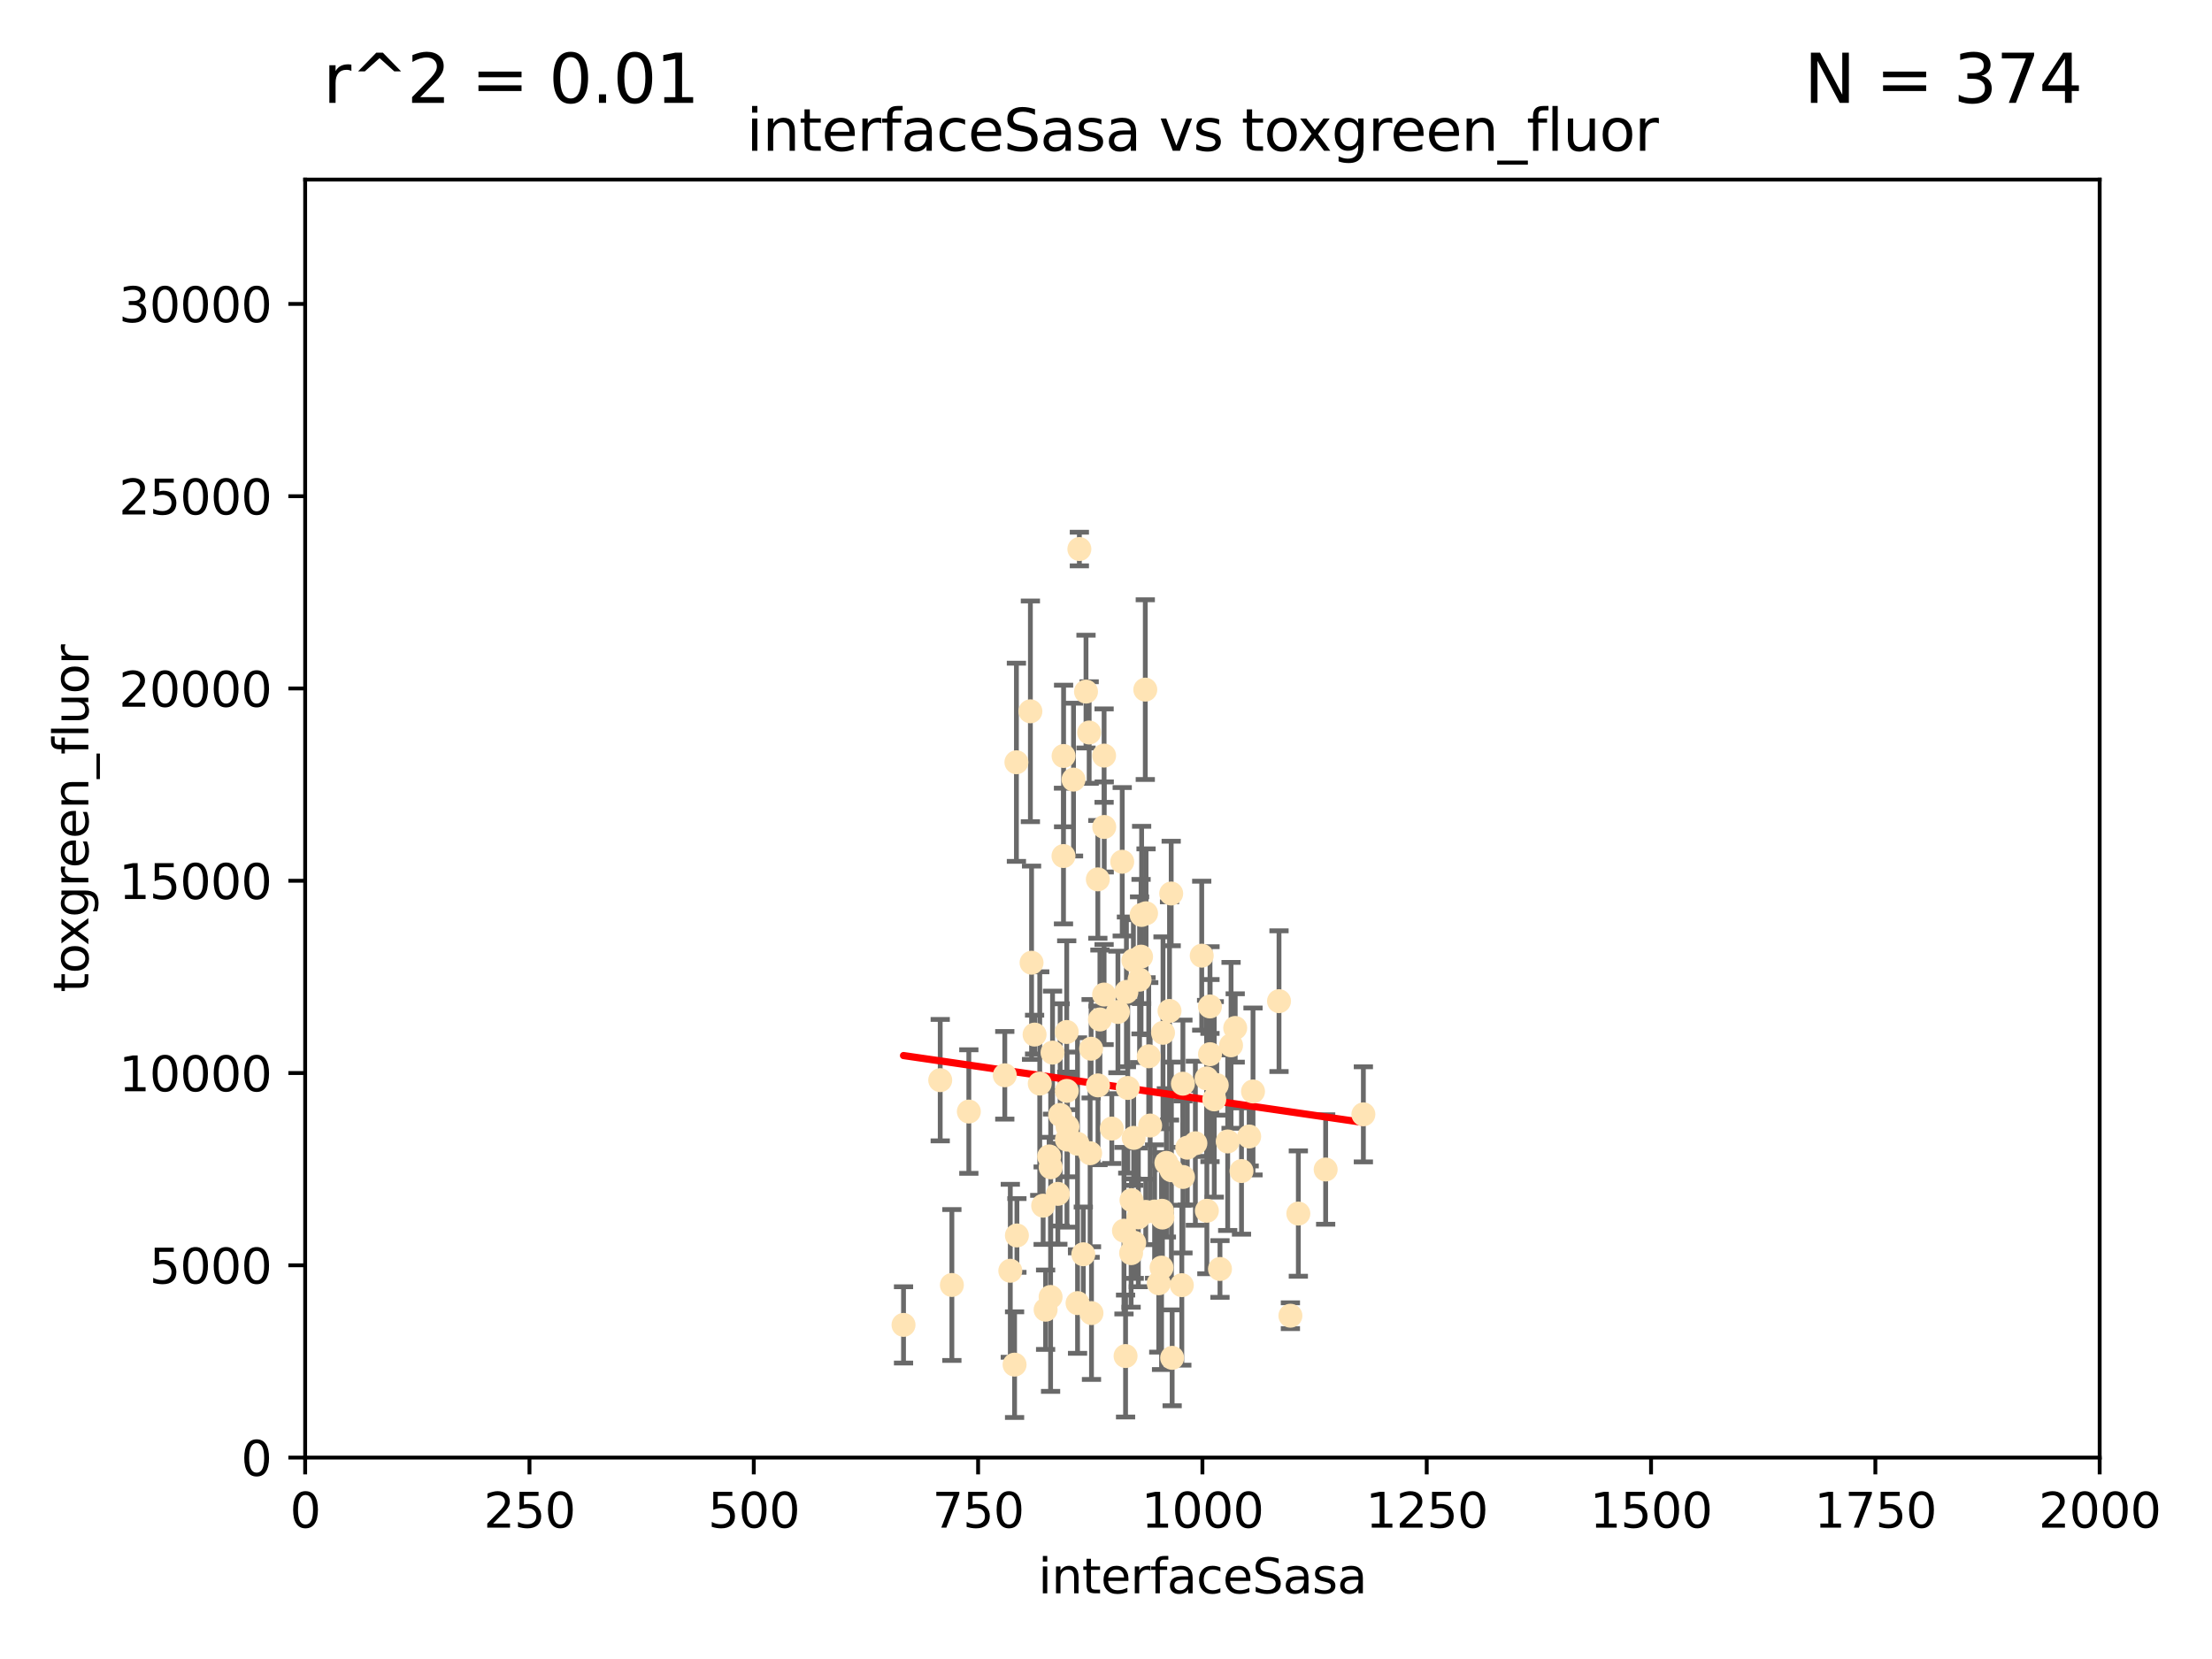 <?xml version="1.0" encoding="utf-8" standalone="no"?>
<!DOCTYPE svg PUBLIC "-//W3C//DTD SVG 1.1//EN"
  "http://www.w3.org/Graphics/SVG/1.1/DTD/svg11.dtd">
<svg xmlns:xlink="http://www.w3.org/1999/xlink" width="460.8pt" height="345.6pt" viewBox="0 0 460.8 345.6" xmlns="http://www.w3.org/2000/svg" version="1.1">
 <defs>
  <style type="text/css">*{stroke-linejoin: round; stroke-linecap: butt}</style>
 </defs>
 <g id="figure_1">
  <g id="patch_1">
   <path d="M 0 345.6 
L 460.8 345.6 
L 460.8 0 
L 0 0 
z
" style="fill: #ffffff"/>
  </g>
  <g id="axes_1">
   <g id="patch_2">
    <path d="M 63.571 303.64 
L 437.4 303.64 
L 437.4 37.411 
L 63.571 37.411 
z
" style="fill: #ffffff"/>
   </g>
   <g id="PathCollection_1">
    <defs>
     <path id="m94e0239cdb" d="M 0 1.118 
C 0.297 1.118 0.581 1 0.791 0.791 
C 1 0.581 1.118 0.297 1.118 0 
C 1.118 -0.297 1 -0.581 0.791 -0.791 
C 0.581 -1 0.297 -1.118 0 -1.118 
C -0.297 -1.118 -0.581 -1 -0.791 -0.791 
C -1 -0.581 -1.118 -0.297 -1.118 0 
C -1.118 0.297 -1 0.581 -0.791 0.791 
C -0.581 1 -0.297 1.118 0 1.118 
z
" style="stroke: #ffe4b5"/>
    </defs>
    <g clip-path="url(#p419e443ef3)">
     <use xlink:href="#m94e0239cdb" x="251.357" y="224.647" style="fill: #ffe4b5; stroke: #ffe4b5"/>
     <use xlink:href="#m94e0239cdb" x="257.317" y="214.142" style="fill: #ffe4b5; stroke: #ffe4b5"/>
     <use xlink:href="#m94e0239cdb" x="230.005" y="157.407" style="fill: #ffe4b5; stroke: #ffe4b5"/>
     <use xlink:href="#m94e0239cdb" x="253.473" y="226.035" style="fill: #ffe4b5; stroke: #ffe4b5"/>
     <use xlink:href="#m94e0239cdb" x="284.016" y="232.138" style="fill: #ffe4b5; stroke: #ffe4b5"/>
     <use xlink:href="#m94e0239cdb" x="224.852" y="114.374" style="fill: #ffe4b5; stroke: #ffe4b5"/>
     <use xlink:href="#m94e0239cdb" x="221.564" y="157.486" style="fill: #ffe4b5; stroke: #ffe4b5"/>
     <use xlink:href="#m94e0239cdb" x="229.134" y="212.376" style="fill: #ffe4b5; stroke: #ffe4b5"/>
     <use xlink:href="#m94e0239cdb" x="252.951" y="229.021" style="fill: #ffe4b5; stroke: #ffe4b5"/>
     <use xlink:href="#m94e0239cdb" x="226.235" y="144.073" style="fill: #ffe4b5; stroke: #ffe4b5"/>
     <use xlink:href="#m94e0239cdb" x="266.441" y="208.559" style="fill: #ffe4b5; stroke: #ffe4b5"/>
     <use xlink:href="#m94e0239cdb" x="221.544" y="178.326" style="fill: #ffe4b5; stroke: #ffe4b5"/>
     <use xlink:href="#m94e0239cdb" x="250.342" y="199.083" style="fill: #ffe4b5; stroke: #ffe4b5"/>
     <use xlink:href="#m94e0239cdb" x="261.026" y="227.372" style="fill: #ffe4b5; stroke: #ffe4b5"/>
     <use xlink:href="#m94e0239cdb" x="252.056" y="209.665" style="fill: #ffe4b5; stroke: #ffe4b5"/>
     <use xlink:href="#m94e0239cdb" x="224.473" y="271.461" style="fill: #ffe4b5; stroke: #ffe4b5"/>
     <use xlink:href="#m94e0239cdb" x="223.634" y="162.405" style="fill: #ffe4b5; stroke: #ffe4b5"/>
     <use xlink:href="#m94e0239cdb" x="238.744" y="190.252" style="fill: #ffe4b5; stroke: #ffe4b5"/>
     <use xlink:href="#m94e0239cdb" x="233.779" y="179.519" style="fill: #ffe4b5; stroke: #ffe4b5"/>
     <use xlink:href="#m94e0239cdb" x="234.146" y="256.373" style="fill: #ffe4b5; stroke: #ffe4b5"/>
     <use xlink:href="#m94e0239cdb" x="242.065" y="252.225" style="fill: #ffe4b5; stroke: #ffe4b5"/>
     <use xlink:href="#m94e0239cdb" x="241.972" y="264.067" style="fill: #ffe4b5; stroke: #ffe4b5"/>
     <use xlink:href="#m94e0239cdb" x="222.376" y="234.705" style="fill: #ffe4b5; stroke: #ffe4b5"/>
     <use xlink:href="#m94e0239cdb" x="270.467" y="252.808" style="fill: #ffe4b5; stroke: #ffe4b5"/>
     <use xlink:href="#m94e0239cdb" x="243.981" y="186.135" style="fill: #ffe4b5; stroke: #ffe4b5"/>
     <use xlink:href="#m94e0239cdb" x="236.108" y="200.061" style="fill: #ffe4b5; stroke: #ffe4b5"/>
     <use xlink:href="#m94e0239cdb" x="234.932" y="226.641" style="fill: #ffe4b5; stroke: #ffe4b5"/>
     <use xlink:href="#m94e0239cdb" x="227.301" y="218.47" style="fill: #ffe4b5; stroke: #ffe4b5"/>
     <use xlink:href="#m94e0239cdb" x="214.893" y="200.551" style="fill: #ffe4b5; stroke: #ffe4b5"/>
     <use xlink:href="#m94e0239cdb" x="251.411" y="252.228" style="fill: #ffe4b5; stroke: #ffe4b5"/>
     <use xlink:href="#m94e0239cdb" x="228.699" y="183.184" style="fill: #ffe4b5; stroke: #ffe4b5"/>
     <use xlink:href="#m94e0239cdb" x="220.37" y="248.704" style="fill: #ffe4b5; stroke: #ffe4b5"/>
     <use xlink:href="#m94e0239cdb" x="219.263" y="219.276" style="fill: #ffe4b5; stroke: #ffe4b5"/>
     <use xlink:href="#m94e0239cdb" x="244.026" y="243.781" style="fill: #ffe4b5; stroke: #ffe4b5"/>
     <use xlink:href="#m94e0239cdb" x="247.332" y="239.082" style="fill: #ffe4b5; stroke: #ffe4b5"/>
     <use xlink:href="#m94e0239cdb" x="242.979" y="242.243" style="fill: #ffe4b5; stroke: #ffe4b5"/>
     <use xlink:href="#m94e0239cdb" x="260.224" y="236.753" style="fill: #ffe4b5; stroke: #ffe4b5"/>
     <use xlink:href="#m94e0239cdb" x="226.893" y="152.596" style="fill: #ffe4b5; stroke: #ffe4b5"/>
     <use xlink:href="#m94e0239cdb" x="242.278" y="215.15" style="fill: #ffe4b5; stroke: #ffe4b5"/>
     <use xlink:href="#m94e0239cdb" x="210.465" y="264.724" style="fill: #ffe4b5; stroke: #ffe4b5"/>
     <use xlink:href="#m94e0239cdb" x="224.465" y="238.266" style="fill: #ffe4b5; stroke: #ffe4b5"/>
     <use xlink:href="#m94e0239cdb" x="234.476" y="282.488" style="fill: #ffe4b5; stroke: #ffe4b5"/>
     <use xlink:href="#m94e0239cdb" x="230.033" y="172.272" style="fill: #ffe4b5; stroke: #ffe4b5"/>
     <use xlink:href="#m94e0239cdb" x="209.316" y="224.002" style="fill: #ffe4b5; stroke: #ffe4b5"/>
     <use xlink:href="#m94e0239cdb" x="256.452" y="217.759" style="fill: #ffe4b5; stroke: #ffe4b5"/>
     <use xlink:href="#m94e0239cdb" x="243.633" y="210.594" style="fill: #ffe4b5; stroke: #ffe4b5"/>
     <use xlink:href="#m94e0239cdb" x="218.858" y="270.179" style="fill: #ffe4b5; stroke: #ffe4b5"/>
     <use xlink:href="#m94e0239cdb" x="218.877" y="243.169" style="fill: #ffe4b5; stroke: #ffe4b5"/>
     <use xlink:href="#m94e0239cdb" x="258.628" y="243.949" style="fill: #ffe4b5; stroke: #ffe4b5"/>
     <use xlink:href="#m94e0239cdb" x="230.005" y="207.182" style="fill: #ffe4b5; stroke: #ffe4b5"/>
     <use xlink:href="#m94e0239cdb" x="231.609" y="235.101" style="fill: #ffe4b5; stroke: #ffe4b5"/>
     <use xlink:href="#m94e0239cdb" x="216.6" y="225.731" style="fill: #ffe4b5; stroke: #ffe4b5"/>
     <use xlink:href="#m94e0239cdb" x="238.682" y="252.459" style="fill: #ffe4b5; stroke: #ffe4b5"/>
     <use xlink:href="#m94e0239cdb" x="198.294" y="267.687" style="fill: #ffe4b5; stroke: #ffe4b5"/>
     <use xlink:href="#m94e0239cdb" x="255.751" y="237.786" style="fill: #ffe4b5; stroke: #ffe4b5"/>
     <use xlink:href="#m94e0239cdb" x="222.232" y="227.251" style="fill: #ffe4b5; stroke: #ffe4b5"/>
     <use xlink:href="#m94e0239cdb" x="246.422" y="225.755" style="fill: #ffe4b5; stroke: #ffe4b5"/>
     <use xlink:href="#m94e0239cdb" x="235.632" y="261.055" style="fill: #ffe4b5; stroke: #ffe4b5"/>
     <use xlink:href="#m94e0239cdb" x="252.065" y="219.606" style="fill: #ffe4b5; stroke: #ffe4b5"/>
     <use xlink:href="#m94e0239cdb" x="217.82" y="272.838" style="fill: #ffe4b5; stroke: #ffe4b5"/>
     <use xlink:href="#m94e0239cdb" x="237.822" y="190.6" style="fill: #ffe4b5; stroke: #ffe4b5"/>
     <use xlink:href="#m94e0239cdb" x="220.848" y="232.253" style="fill: #ffe4b5; stroke: #ffe4b5"/>
     <use xlink:href="#m94e0239cdb" x="276.158" y="243.629" style="fill: #ffe4b5; stroke: #ffe4b5"/>
     <use xlink:href="#m94e0239cdb" x="234.656" y="206.627" style="fill: #ffe4b5; stroke: #ffe4b5"/>
     <use xlink:href="#m94e0239cdb" x="244.181" y="282.862" style="fill: #ffe4b5; stroke: #ffe4b5"/>
     <use xlink:href="#m94e0239cdb" x="254.144" y="264.352" style="fill: #ffe4b5; stroke: #ffe4b5"/>
     <use xlink:href="#m94e0239cdb" x="214.649" y="148.181" style="fill: #ffe4b5; stroke: #ffe4b5"/>
     <use xlink:href="#m94e0239cdb" x="195.864" y="225.013" style="fill: #ffe4b5; stroke: #ffe4b5"/>
     <use xlink:href="#m94e0239cdb" x="246.196" y="267.724" style="fill: #ffe4b5; stroke: #ffe4b5"/>
     <use xlink:href="#m94e0239cdb" x="241.39" y="267.331" style="fill: #ffe4b5; stroke: #ffe4b5"/>
     <use xlink:href="#m94e0239cdb" x="249.02" y="238.16" style="fill: #ffe4b5; stroke: #ffe4b5"/>
     <use xlink:href="#m94e0239cdb" x="236.28" y="258.889" style="fill: #ffe4b5; stroke: #ffe4b5"/>
     <use xlink:href="#m94e0239cdb" x="215.523" y="215.522" style="fill: #ffe4b5; stroke: #ffe4b5"/>
     <use xlink:href="#m94e0239cdb" x="237.136" y="253.604" style="fill: #ffe4b5; stroke: #ffe4b5"/>
     <use xlink:href="#m94e0239cdb" x="239.303" y="220.048" style="fill: #ffe4b5; stroke: #ffe4b5"/>
     <use xlink:href="#m94e0239cdb" x="225.673" y="261.286" style="fill: #ffe4b5; stroke: #ffe4b5"/>
     <use xlink:href="#m94e0239cdb" x="222.217" y="214.982" style="fill: #ffe4b5; stroke: #ffe4b5"/>
     <use xlink:href="#m94e0239cdb" x="228.733" y="226.106" style="fill: #ffe4b5; stroke: #ffe4b5"/>
     <use xlink:href="#m94e0239cdb" x="211.839" y="257.367" style="fill: #ffe4b5; stroke: #ffe4b5"/>
     <use xlink:href="#m94e0239cdb" x="240.525" y="252.382" style="fill: #ffe4b5; stroke: #ffe4b5"/>
     <use xlink:href="#m94e0239cdb" x="232.884" y="210.811" style="fill: #ffe4b5; stroke: #ffe4b5"/>
     <use xlink:href="#m94e0239cdb" x="211.738" y="158.794" style="fill: #ffe4b5; stroke: #ffe4b5"/>
     <use xlink:href="#m94e0239cdb" x="242.155" y="253.638" style="fill: #ffe4b5; stroke: #ffe4b5"/>
     <use xlink:href="#m94e0239cdb" x="237.704" y="199.286" style="fill: #ffe4b5; stroke: #ffe4b5"/>
     <use xlink:href="#m94e0239cdb" x="218.555" y="240.904" style="fill: #ffe4b5; stroke: #ffe4b5"/>
     <use xlink:href="#m94e0239cdb" x="217.308" y="251.165" style="fill: #ffe4b5; stroke: #ffe4b5"/>
     <use xlink:href="#m94e0239cdb" x="236.172" y="237.036" style="fill: #ffe4b5; stroke: #ffe4b5"/>
     <use xlink:href="#m94e0239cdb" x="188.221" y="276" style="fill: #ffe4b5; stroke: #ffe4b5"/>
     <use xlink:href="#m94e0239cdb" x="227.377" y="273.541" style="fill: #ffe4b5; stroke: #ffe4b5"/>
     <use xlink:href="#m94e0239cdb" x="235.708" y="250.007" style="fill: #ffe4b5; stroke: #ffe4b5"/>
     <use xlink:href="#m94e0239cdb" x="227.093" y="240.236" style="fill: #ffe4b5; stroke: #ffe4b5"/>
     <use xlink:href="#m94e0239cdb" x="201.826" y="231.557" style="fill: #ffe4b5; stroke: #ffe4b5"/>
     <use xlink:href="#m94e0239cdb" x="238.585" y="143.661" style="fill: #ffe4b5; stroke: #ffe4b5"/>
     <use xlink:href="#m94e0239cdb" x="237.392" y="204.085" style="fill: #ffe4b5; stroke: #ffe4b5"/>
     <use xlink:href="#m94e0239cdb" x="268.814" y="274.088" style="fill: #ffe4b5; stroke: #ffe4b5"/>
     <use xlink:href="#m94e0239cdb" x="246.431" y="245.186" style="fill: #ffe4b5; stroke: #ffe4b5"/>
     <use xlink:href="#m94e0239cdb" x="239.6" y="234.47" style="fill: #ffe4b5; stroke: #ffe4b5"/>
     <use xlink:href="#m94e0239cdb" x="222.265" y="237.399" style="fill: #ffe4b5; stroke: #ffe4b5"/>
     <use xlink:href="#m94e0239cdb" x="211.355" y="284.28" style="fill: #ffe4b5; stroke: #ffe4b5"/>
    </g>
   </g>
   <g id="matplotlib.axis_1">
    <g id="xtick_1">
     <g id="line2d_1">
      <defs>
       <path id="m65667b42f0" d="M 0 0 
L 0 3.5 
" style="stroke: #000000; stroke-width: 0.8"/>
      </defs>
      <g>
       <use xlink:href="#m65667b42f0" x="63.571" y="303.64" style="stroke: #000000; stroke-width: 0.8"/>
      </g>
     </g>
     <g id="text_1">
      <!-- 0 -->
      <g transform="translate(60.39 318.238)scale(0.1 -0.1)">
       <defs>
        <path id="DejaVuSans-30" d="M 2034 4250 
Q 1547 4250 1301 3770 
Q 1056 3291 1056 2328 
Q 1056 1369 1301 889 
Q 1547 409 2034 409 
Q 2525 409 2770 889 
Q 3016 1369 3016 2328 
Q 3016 3291 2770 3770 
Q 2525 4250 2034 4250 
z
M 2034 4750 
Q 2819 4750 3233 4129 
Q 3647 3509 3647 2328 
Q 3647 1150 3233 529 
Q 2819 -91 2034 -91 
Q 1250 -91 836 529 
Q 422 1150 422 2328 
Q 422 3509 836 4129 
Q 1250 4750 2034 4750 
z
" transform="scale(0.016)"/>
       </defs>
       <use xlink:href="#DejaVuSans-30"/>
      </g>
     </g>
    </g>
    <g id="xtick_2">
     <g id="line2d_2">
      <g>
       <use xlink:href="#m65667b42f0" x="110.3" y="303.64" style="stroke: #000000; stroke-width: 0.8"/>
      </g>
     </g>
     <g id="text_2">
      <!-- 250 -->
      <g transform="translate(100.756 318.238)scale(0.1 -0.1)">
       <defs>
        <path id="DejaVuSans-32" d="M 1228 531 
L 3431 531 
L 3431 0 
L 469 0 
L 469 531 
Q 828 903 1448 1529 
Q 2069 2156 2228 2338 
Q 2531 2678 2651 2914 
Q 2772 3150 2772 3378 
Q 2772 3750 2511 3984 
Q 2250 4219 1831 4219 
Q 1534 4219 1204 4116 
Q 875 4013 500 3803 
L 500 4441 
Q 881 4594 1212 4672 
Q 1544 4750 1819 4750 
Q 2544 4750 2975 4387 
Q 3406 4025 3406 3419 
Q 3406 3131 3298 2873 
Q 3191 2616 2906 2266 
Q 2828 2175 2409 1742 
Q 1991 1309 1228 531 
z
" transform="scale(0.016)"/>
        <path id="DejaVuSans-35" d="M 691 4666 
L 3169 4666 
L 3169 4134 
L 1269 4134 
L 1269 2991 
Q 1406 3038 1543 3061 
Q 1681 3084 1819 3084 
Q 2600 3084 3056 2656 
Q 3513 2228 3513 1497 
Q 3513 744 3044 326 
Q 2575 -91 1722 -91 
Q 1428 -91 1123 -41 
Q 819 9 494 109 
L 494 744 
Q 775 591 1075 516 
Q 1375 441 1709 441 
Q 2250 441 2565 725 
Q 2881 1009 2881 1497 
Q 2881 1984 2565 2268 
Q 2250 2553 1709 2553 
Q 1456 2553 1204 2497 
Q 953 2441 691 2322 
L 691 4666 
z
" transform="scale(0.016)"/>
       </defs>
       <use xlink:href="#DejaVuSans-32"/>
       <use xlink:href="#DejaVuSans-35" x="63.623"/>
       <use xlink:href="#DejaVuSans-30" x="127.246"/>
      </g>
     </g>
    </g>
    <g id="xtick_3">
     <g id="line2d_3">
      <g>
       <use xlink:href="#m65667b42f0" x="157.028" y="303.64" style="stroke: #000000; stroke-width: 0.8"/>
      </g>
     </g>
     <g id="text_3">
      <!-- 500 -->
      <g transform="translate(147.485 318.238)scale(0.1 -0.1)">
       <use xlink:href="#DejaVuSans-35"/>
       <use xlink:href="#DejaVuSans-30" x="63.623"/>
       <use xlink:href="#DejaVuSans-30" x="127.246"/>
      </g>
     </g>
    </g>
    <g id="xtick_4">
     <g id="line2d_4">
      <g>
       <use xlink:href="#m65667b42f0" x="203.757" y="303.64" style="stroke: #000000; stroke-width: 0.8"/>
      </g>
     </g>
     <g id="text_4">
      <!-- 750 -->
      <g transform="translate(194.213 318.238)scale(0.1 -0.1)">
       <defs>
        <path id="DejaVuSans-37" d="M 525 4666 
L 3525 4666 
L 3525 4397 
L 1831 0 
L 1172 0 
L 2766 4134 
L 525 4134 
L 525 4666 
z
" transform="scale(0.016)"/>
       </defs>
       <use xlink:href="#DejaVuSans-37"/>
       <use xlink:href="#DejaVuSans-35" x="63.623"/>
       <use xlink:href="#DejaVuSans-30" x="127.246"/>
      </g>
     </g>
    </g>
    <g id="xtick_5">
     <g id="line2d_5">
      <g>
       <use xlink:href="#m65667b42f0" x="250.486" y="303.64" style="stroke: #000000; stroke-width: 0.8"/>
      </g>
     </g>
     <g id="text_5">
      <!-- 1000 -->
      <g transform="translate(237.761 318.238)scale(0.1 -0.1)">
       <defs>
        <path id="DejaVuSans-31" d="M 794 531 
L 1825 531 
L 1825 4091 
L 703 3866 
L 703 4441 
L 1819 4666 
L 2450 4666 
L 2450 531 
L 3481 531 
L 3481 0 
L 794 0 
L 794 531 
z
" transform="scale(0.016)"/>
       </defs>
       <use xlink:href="#DejaVuSans-31"/>
       <use xlink:href="#DejaVuSans-30" x="63.623"/>
       <use xlink:href="#DejaVuSans-30" x="127.246"/>
       <use xlink:href="#DejaVuSans-30" x="190.869"/>
      </g>
     </g>
    </g>
    <g id="xtick_6">
     <g id="line2d_6">
      <g>
       <use xlink:href="#m65667b42f0" x="297.214" y="303.64" style="stroke: #000000; stroke-width: 0.8"/>
      </g>
     </g>
     <g id="text_6">
      <!-- 1250 -->
      <g transform="translate(284.489 318.238)scale(0.1 -0.1)">
       <use xlink:href="#DejaVuSans-31"/>
       <use xlink:href="#DejaVuSans-32" x="63.623"/>
       <use xlink:href="#DejaVuSans-35" x="127.246"/>
       <use xlink:href="#DejaVuSans-30" x="190.869"/>
      </g>
     </g>
    </g>
    <g id="xtick_7">
     <g id="line2d_7">
      <g>
       <use xlink:href="#m65667b42f0" x="343.943" y="303.64" style="stroke: #000000; stroke-width: 0.8"/>
      </g>
     </g>
     <g id="text_7">
      <!-- 1500 -->
      <g transform="translate(331.218 318.238)scale(0.1 -0.1)">
       <use xlink:href="#DejaVuSans-31"/>
       <use xlink:href="#DejaVuSans-35" x="63.623"/>
       <use xlink:href="#DejaVuSans-30" x="127.246"/>
       <use xlink:href="#DejaVuSans-30" x="190.869"/>
      </g>
     </g>
    </g>
    <g id="xtick_8">
     <g id="line2d_8">
      <g>
       <use xlink:href="#m65667b42f0" x="390.671" y="303.64" style="stroke: #000000; stroke-width: 0.8"/>
      </g>
     </g>
     <g id="text_8">
      <!-- 1750 -->
      <g transform="translate(377.946 318.238)scale(0.1 -0.1)">
       <use xlink:href="#DejaVuSans-31"/>
       <use xlink:href="#DejaVuSans-37" x="63.623"/>
       <use xlink:href="#DejaVuSans-35" x="127.246"/>
       <use xlink:href="#DejaVuSans-30" x="190.869"/>
      </g>
     </g>
    </g>
    <g id="xtick_9">
     <g id="line2d_9">
      <g>
       <use xlink:href="#m65667b42f0" x="437.4" y="303.64" style="stroke: #000000; stroke-width: 0.8"/>
      </g>
     </g>
     <g id="text_9">
      <!-- 2000 -->
      <g transform="translate(424.675 318.238)scale(0.1 -0.1)">
       <use xlink:href="#DejaVuSans-32"/>
       <use xlink:href="#DejaVuSans-30" x="63.623"/>
       <use xlink:href="#DejaVuSans-30" x="127.246"/>
       <use xlink:href="#DejaVuSans-30" x="190.869"/>
      </g>
     </g>
    </g>
    <g id="text_10">
     <!-- interfaceSasa -->
     <g transform="translate(216.279 331.917)scale(0.1 -0.1)">
      <defs>
       <path id="DejaVuSans-69" d="M 603 3500 
L 1178 3500 
L 1178 0 
L 603 0 
L 603 3500 
z
M 603 4863 
L 1178 4863 
L 1178 4134 
L 603 4134 
L 603 4863 
z
" transform="scale(0.016)"/>
       <path id="DejaVuSans-6e" d="M 3513 2113 
L 3513 0 
L 2938 0 
L 2938 2094 
Q 2938 2591 2744 2837 
Q 2550 3084 2163 3084 
Q 1697 3084 1428 2787 
Q 1159 2491 1159 1978 
L 1159 0 
L 581 0 
L 581 3500 
L 1159 3500 
L 1159 2956 
Q 1366 3272 1645 3428 
Q 1925 3584 2291 3584 
Q 2894 3584 3203 3211 
Q 3513 2838 3513 2113 
z
" transform="scale(0.016)"/>
       <path id="DejaVuSans-74" d="M 1172 4494 
L 1172 3500 
L 2356 3500 
L 2356 3053 
L 1172 3053 
L 1172 1153 
Q 1172 725 1289 603 
Q 1406 481 1766 481 
L 2356 481 
L 2356 0 
L 1766 0 
Q 1100 0 847 248 
Q 594 497 594 1153 
L 594 3053 
L 172 3053 
L 172 3500 
L 594 3500 
L 594 4494 
L 1172 4494 
z
" transform="scale(0.016)"/>
       <path id="DejaVuSans-65" d="M 3597 1894 
L 3597 1613 
L 953 1613 
Q 991 1019 1311 708 
Q 1631 397 2203 397 
Q 2534 397 2845 478 
Q 3156 559 3463 722 
L 3463 178 
Q 3153 47 2828 -22 
Q 2503 -91 2169 -91 
Q 1331 -91 842 396 
Q 353 884 353 1716 
Q 353 2575 817 3079 
Q 1281 3584 2069 3584 
Q 2775 3584 3186 3129 
Q 3597 2675 3597 1894 
z
M 3022 2063 
Q 3016 2534 2758 2815 
Q 2500 3097 2075 3097 
Q 1594 3097 1305 2825 
Q 1016 2553 972 2059 
L 3022 2063 
z
" transform="scale(0.016)"/>
       <path id="DejaVuSans-72" d="M 2631 2963 
Q 2534 3019 2420 3045 
Q 2306 3072 2169 3072 
Q 1681 3072 1420 2755 
Q 1159 2438 1159 1844 
L 1159 0 
L 581 0 
L 581 3500 
L 1159 3500 
L 1159 2956 
Q 1341 3275 1631 3429 
Q 1922 3584 2338 3584 
Q 2397 3584 2469 3576 
Q 2541 3569 2628 3553 
L 2631 2963 
z
" transform="scale(0.016)"/>
       <path id="DejaVuSans-66" d="M 2375 4863 
L 2375 4384 
L 1825 4384 
Q 1516 4384 1395 4259 
Q 1275 4134 1275 3809 
L 1275 3500 
L 2222 3500 
L 2222 3053 
L 1275 3053 
L 1275 0 
L 697 0 
L 697 3053 
L 147 3053 
L 147 3500 
L 697 3500 
L 697 3744 
Q 697 4328 969 4595 
Q 1241 4863 1831 4863 
L 2375 4863 
z
" transform="scale(0.016)"/>
       <path id="DejaVuSans-61" d="M 2194 1759 
Q 1497 1759 1228 1600 
Q 959 1441 959 1056 
Q 959 750 1161 570 
Q 1363 391 1709 391 
Q 2188 391 2477 730 
Q 2766 1069 2766 1631 
L 2766 1759 
L 2194 1759 
z
M 3341 1997 
L 3341 0 
L 2766 0 
L 2766 531 
Q 2569 213 2275 61 
Q 1981 -91 1556 -91 
Q 1019 -91 701 211 
Q 384 513 384 1019 
Q 384 1609 779 1909 
Q 1175 2209 1959 2209 
L 2766 2209 
L 2766 2266 
Q 2766 2663 2505 2880 
Q 2244 3097 1772 3097 
Q 1472 3097 1187 3025 
Q 903 2953 641 2809 
L 641 3341 
Q 956 3463 1253 3523 
Q 1550 3584 1831 3584 
Q 2591 3584 2966 3190 
Q 3341 2797 3341 1997 
z
" transform="scale(0.016)"/>
       <path id="DejaVuSans-63" d="M 3122 3366 
L 3122 2828 
Q 2878 2963 2633 3030 
Q 2388 3097 2138 3097 
Q 1578 3097 1268 2742 
Q 959 2388 959 1747 
Q 959 1106 1268 751 
Q 1578 397 2138 397 
Q 2388 397 2633 464 
Q 2878 531 3122 666 
L 3122 134 
Q 2881 22 2623 -34 
Q 2366 -91 2075 -91 
Q 1284 -91 818 406 
Q 353 903 353 1747 
Q 353 2603 823 3093 
Q 1294 3584 2113 3584 
Q 2378 3584 2631 3529 
Q 2884 3475 3122 3366 
z
" transform="scale(0.016)"/>
       <path id="DejaVuSans-53" d="M 3425 4513 
L 3425 3897 
Q 3066 4069 2747 4153 
Q 2428 4238 2131 4238 
Q 1616 4238 1336 4038 
Q 1056 3838 1056 3469 
Q 1056 3159 1242 3001 
Q 1428 2844 1947 2747 
L 2328 2669 
Q 3034 2534 3370 2195 
Q 3706 1856 3706 1288 
Q 3706 609 3251 259 
Q 2797 -91 1919 -91 
Q 1588 -91 1214 -16 
Q 841 59 441 206 
L 441 856 
Q 825 641 1194 531 
Q 1563 422 1919 422 
Q 2459 422 2753 634 
Q 3047 847 3047 1241 
Q 3047 1584 2836 1778 
Q 2625 1972 2144 2069 
L 1759 2144 
Q 1053 2284 737 2584 
Q 422 2884 422 3419 
Q 422 4038 858 4394 
Q 1294 4750 2059 4750 
Q 2388 4750 2728 4690 
Q 3069 4631 3425 4513 
z
" transform="scale(0.016)"/>
       <path id="DejaVuSans-73" d="M 2834 3397 
L 2834 2853 
Q 2591 2978 2328 3040 
Q 2066 3103 1784 3103 
Q 1356 3103 1142 2972 
Q 928 2841 928 2578 
Q 928 2378 1081 2264 
Q 1234 2150 1697 2047 
L 1894 2003 
Q 2506 1872 2764 1633 
Q 3022 1394 3022 966 
Q 3022 478 2636 193 
Q 2250 -91 1575 -91 
Q 1294 -91 989 -36 
Q 684 19 347 128 
L 347 722 
Q 666 556 975 473 
Q 1284 391 1588 391 
Q 1994 391 2212 530 
Q 2431 669 2431 922 
Q 2431 1156 2273 1281 
Q 2116 1406 1581 1522 
L 1381 1569 
Q 847 1681 609 1914 
Q 372 2147 372 2553 
Q 372 3047 722 3315 
Q 1072 3584 1716 3584 
Q 2034 3584 2315 3537 
Q 2597 3491 2834 3397 
z
" transform="scale(0.016)"/>
      </defs>
      <use xlink:href="#DejaVuSans-69"/>
      <use xlink:href="#DejaVuSans-6e" x="27.783"/>
      <use xlink:href="#DejaVuSans-74" x="91.162"/>
      <use xlink:href="#DejaVuSans-65" x="130.371"/>
      <use xlink:href="#DejaVuSans-72" x="191.895"/>
      <use xlink:href="#DejaVuSans-66" x="233.008"/>
      <use xlink:href="#DejaVuSans-61" x="268.213"/>
      <use xlink:href="#DejaVuSans-63" x="329.492"/>
      <use xlink:href="#DejaVuSans-65" x="384.473"/>
      <use xlink:href="#DejaVuSans-53" x="445.996"/>
      <use xlink:href="#DejaVuSans-61" x="509.473"/>
      <use xlink:href="#DejaVuSans-73" x="570.752"/>
      <use xlink:href="#DejaVuSans-61" x="622.852"/>
     </g>
    </g>
   </g>
   <g id="matplotlib.axis_2">
    <g id="ytick_1">
     <g id="line2d_10">
      <defs>
       <path id="m83e784e938" d="M 0 0 
L -3.5 0 
" style="stroke: #000000; stroke-width: 0.8"/>
      </defs>
      <g>
       <use xlink:href="#m83e784e938" x="63.571" y="303.64" style="stroke: #000000; stroke-width: 0.8"/>
      </g>
     </g>
     <g id="text_11">
      <!-- 0 -->
      <g transform="translate(50.209 307.439)scale(0.1 -0.1)">
       <use xlink:href="#DejaVuSans-30"/>
      </g>
     </g>
    </g>
    <g id="ytick_2">
     <g id="line2d_11">
      <g>
       <use xlink:href="#m83e784e938" x="63.571" y="263.586" style="stroke: #000000; stroke-width: 0.8"/>
      </g>
     </g>
     <g id="text_12">
      <!-- 5000 -->
      <g transform="translate(31.121 267.385)scale(0.1 -0.1)">
       <use xlink:href="#DejaVuSans-35"/>
       <use xlink:href="#DejaVuSans-30" x="63.623"/>
       <use xlink:href="#DejaVuSans-30" x="127.246"/>
       <use xlink:href="#DejaVuSans-30" x="190.869"/>
      </g>
     </g>
    </g>
    <g id="ytick_3">
     <g id="line2d_12">
      <g>
       <use xlink:href="#m83e784e938" x="63.571" y="223.532" style="stroke: #000000; stroke-width: 0.8"/>
      </g>
     </g>
     <g id="text_13">
      <!-- 10000 -->
      <g transform="translate(24.759 227.331)scale(0.1 -0.1)">
       <use xlink:href="#DejaVuSans-31"/>
       <use xlink:href="#DejaVuSans-30" x="63.623"/>
       <use xlink:href="#DejaVuSans-30" x="127.246"/>
       <use xlink:href="#DejaVuSans-30" x="190.869"/>
       <use xlink:href="#DejaVuSans-30" x="254.492"/>
      </g>
     </g>
    </g>
    <g id="ytick_4">
     <g id="line2d_13">
      <g>
       <use xlink:href="#m83e784e938" x="63.571" y="183.478" style="stroke: #000000; stroke-width: 0.8"/>
      </g>
     </g>
     <g id="text_14">
      <!-- 15000 -->
      <g transform="translate(24.759 187.278)scale(0.1 -0.1)">
       <use xlink:href="#DejaVuSans-31"/>
       <use xlink:href="#DejaVuSans-35" x="63.623"/>
       <use xlink:href="#DejaVuSans-30" x="127.246"/>
       <use xlink:href="#DejaVuSans-30" x="190.869"/>
       <use xlink:href="#DejaVuSans-30" x="254.492"/>
      </g>
     </g>
    </g>
    <g id="ytick_5">
     <g id="line2d_14">
      <g>
       <use xlink:href="#m83e784e938" x="63.571" y="143.424" style="stroke: #000000; stroke-width: 0.8"/>
      </g>
     </g>
     <g id="text_15">
      <!-- 20000 -->
      <g transform="translate(24.759 147.224)scale(0.1 -0.1)">
       <use xlink:href="#DejaVuSans-32"/>
       <use xlink:href="#DejaVuSans-30" x="63.623"/>
       <use xlink:href="#DejaVuSans-30" x="127.246"/>
       <use xlink:href="#DejaVuSans-30" x="190.869"/>
       <use xlink:href="#DejaVuSans-30" x="254.492"/>
      </g>
     </g>
    </g>
    <g id="ytick_6">
     <g id="line2d_15">
      <g>
       <use xlink:href="#m83e784e938" x="63.571" y="103.371" style="stroke: #000000; stroke-width: 0.8"/>
      </g>
     </g>
     <g id="text_16">
      <!-- 25000 -->
      <g transform="translate(24.759 107.17)scale(0.1 -0.1)">
       <use xlink:href="#DejaVuSans-32"/>
       <use xlink:href="#DejaVuSans-35" x="63.623"/>
       <use xlink:href="#DejaVuSans-30" x="127.246"/>
       <use xlink:href="#DejaVuSans-30" x="190.869"/>
       <use xlink:href="#DejaVuSans-30" x="254.492"/>
      </g>
     </g>
    </g>
    <g id="ytick_7">
     <g id="line2d_16">
      <g>
       <use xlink:href="#m83e784e938" x="63.571" y="63.317" style="stroke: #000000; stroke-width: 0.8"/>
      </g>
     </g>
     <g id="text_17">
      <!-- 30000 -->
      <g transform="translate(24.759 67.116)scale(0.1 -0.1)">
       <defs>
        <path id="DejaVuSans-33" d="M 2597 2516 
Q 3050 2419 3304 2112 
Q 3559 1806 3559 1356 
Q 3559 666 3084 287 
Q 2609 -91 1734 -91 
Q 1441 -91 1130 -33 
Q 819 25 488 141 
L 488 750 
Q 750 597 1062 519 
Q 1375 441 1716 441 
Q 2309 441 2620 675 
Q 2931 909 2931 1356 
Q 2931 1769 2642 2001 
Q 2353 2234 1838 2234 
L 1294 2234 
L 1294 2753 
L 1863 2753 
Q 2328 2753 2575 2939 
Q 2822 3125 2822 3475 
Q 2822 3834 2567 4026 
Q 2313 4219 1838 4219 
Q 1578 4219 1281 4162 
Q 984 4106 628 3988 
L 628 4550 
Q 988 4650 1302 4700 
Q 1616 4750 1894 4750 
Q 2613 4750 3031 4423 
Q 3450 4097 3450 3541 
Q 3450 3153 3228 2886 
Q 3006 2619 2597 2516 
z
" transform="scale(0.016)"/>
       </defs>
       <use xlink:href="#DejaVuSans-33"/>
       <use xlink:href="#DejaVuSans-30" x="63.623"/>
       <use xlink:href="#DejaVuSans-30" x="127.246"/>
       <use xlink:href="#DejaVuSans-30" x="190.869"/>
       <use xlink:href="#DejaVuSans-30" x="254.492"/>
      </g>
     </g>
    </g>
    <g id="text_18">
     <!-- toxgreen_fluor -->
     <g transform="translate(18.401 206.72)rotate(-90)scale(0.1 -0.1)">
      <defs>
       <path id="DejaVuSans-6f" d="M 1959 3097 
Q 1497 3097 1228 2736 
Q 959 2375 959 1747 
Q 959 1119 1226 758 
Q 1494 397 1959 397 
Q 2419 397 2687 759 
Q 2956 1122 2956 1747 
Q 2956 2369 2687 2733 
Q 2419 3097 1959 3097 
z
M 1959 3584 
Q 2709 3584 3137 3096 
Q 3566 2609 3566 1747 
Q 3566 888 3137 398 
Q 2709 -91 1959 -91 
Q 1206 -91 779 398 
Q 353 888 353 1747 
Q 353 2609 779 3096 
Q 1206 3584 1959 3584 
z
" transform="scale(0.016)"/>
       <path id="DejaVuSans-78" d="M 3513 3500 
L 2247 1797 
L 3578 0 
L 2900 0 
L 1881 1375 
L 863 0 
L 184 0 
L 1544 1831 
L 300 3500 
L 978 3500 
L 1906 2253 
L 2834 3500 
L 3513 3500 
z
" transform="scale(0.016)"/>
       <path id="DejaVuSans-67" d="M 2906 1791 
Q 2906 2416 2648 2759 
Q 2391 3103 1925 3103 
Q 1463 3103 1205 2759 
Q 947 2416 947 1791 
Q 947 1169 1205 825 
Q 1463 481 1925 481 
Q 2391 481 2648 825 
Q 2906 1169 2906 1791 
z
M 3481 434 
Q 3481 -459 3084 -895 
Q 2688 -1331 1869 -1331 
Q 1566 -1331 1297 -1286 
Q 1028 -1241 775 -1147 
L 775 -588 
Q 1028 -725 1275 -790 
Q 1522 -856 1778 -856 
Q 2344 -856 2625 -561 
Q 2906 -266 2906 331 
L 2906 616 
Q 2728 306 2450 153 
Q 2172 0 1784 0 
Q 1141 0 747 490 
Q 353 981 353 1791 
Q 353 2603 747 3093 
Q 1141 3584 1784 3584 
Q 2172 3584 2450 3431 
Q 2728 3278 2906 2969 
L 2906 3500 
L 3481 3500 
L 3481 434 
z
" transform="scale(0.016)"/>
       <path id="DejaVuSans-5f" d="M 3263 -1063 
L 3263 -1509 
L -63 -1509 
L -63 -1063 
L 3263 -1063 
z
" transform="scale(0.016)"/>
       <path id="DejaVuSans-6c" d="M 603 4863 
L 1178 4863 
L 1178 0 
L 603 0 
L 603 4863 
z
" transform="scale(0.016)"/>
       <path id="DejaVuSans-75" d="M 544 1381 
L 544 3500 
L 1119 3500 
L 1119 1403 
Q 1119 906 1312 657 
Q 1506 409 1894 409 
Q 2359 409 2629 706 
Q 2900 1003 2900 1516 
L 2900 3500 
L 3475 3500 
L 3475 0 
L 2900 0 
L 2900 538 
Q 2691 219 2414 64 
Q 2138 -91 1772 -91 
Q 1169 -91 856 284 
Q 544 659 544 1381 
z
M 1991 3584 
L 1991 3584 
z
" transform="scale(0.016)"/>
      </defs>
      <use xlink:href="#DejaVuSans-74"/>
      <use xlink:href="#DejaVuSans-6f" x="39.209"/>
      <use xlink:href="#DejaVuSans-78" x="97.266"/>
      <use xlink:href="#DejaVuSans-67" x="156.445"/>
      <use xlink:href="#DejaVuSans-72" x="219.922"/>
      <use xlink:href="#DejaVuSans-65" x="258.785"/>
      <use xlink:href="#DejaVuSans-65" x="320.309"/>
      <use xlink:href="#DejaVuSans-6e" x="381.832"/>
      <use xlink:href="#DejaVuSans-5f" x="445.211"/>
      <use xlink:href="#DejaVuSans-66" x="495.211"/>
      <use xlink:href="#DejaVuSans-6c" x="530.416"/>
      <use xlink:href="#DejaVuSans-75" x="558.199"/>
      <use xlink:href="#DejaVuSans-6f" x="621.578"/>
      <use xlink:href="#DejaVuSans-72" x="682.76"/>
     </g>
    </g>
   </g>
   <g id="LineCollection_1">
    <path d="M 251.357 240.906 
L 251.357 208.387 
" clip-path="url(#p419e443ef3)" style="fill: none; stroke: #696969"/>
    <path d="M 257.317 221.265 
L 257.317 207.019 
" clip-path="url(#p419e443ef3)" style="fill: none; stroke: #696969"/>
    <path d="M 230.005 167.138 
L 230.005 147.676 
" clip-path="url(#p419e443ef3)" style="fill: none; stroke: #696969"/>
    <path d="M 253.473 232.311 
L 253.473 219.76 
" clip-path="url(#p419e443ef3)" style="fill: none; stroke: #696969"/>
    <path d="M 284.016 242.041 
L 284.016 222.234 
" clip-path="url(#p419e443ef3)" style="fill: none; stroke: #696969"/>
    <path d="M 224.852 117.88 
L 224.852 110.867 
" clip-path="url(#p419e443ef3)" style="fill: none; stroke: #696969"/>
    <path d="M 221.564 172.235 
L 221.564 142.737 
" clip-path="url(#p419e443ef3)" style="fill: none; stroke: #696969"/>
    <path d="M 229.134 226.84 
L 229.134 197.912 
" clip-path="url(#p419e443ef3)" style="fill: none; stroke: #696969"/>
    <path d="M 252.951 249.381 
L 252.951 208.66 
" clip-path="url(#p419e443ef3)" style="fill: none; stroke: #696969"/>
    <path d="M 226.235 155.821 
L 226.235 132.326 
" clip-path="url(#p419e443ef3)" style="fill: none; stroke: #696969"/>
    <path d="M 266.441 223.215 
L 266.441 193.903 
" clip-path="url(#p419e443ef3)" style="fill: none; stroke: #696969"/>
    <path d="M 221.544 192.461 
L 221.544 164.191 
" clip-path="url(#p419e443ef3)" style="fill: none; stroke: #696969"/>
    <path d="M 250.342 214.596 
L 250.342 183.571 
" clip-path="url(#p419e443ef3)" style="fill: none; stroke: #696969"/>
    <path d="M 261.026 244.762 
L 261.026 209.983 
" clip-path="url(#p419e443ef3)" style="fill: none; stroke: #696969"/>
    <path d="M 252.056 215.276 
L 252.056 204.053 
" clip-path="url(#p419e443ef3)" style="fill: none; stroke: #696969"/>
    <path d="M 224.473 281.916 
L 224.473 261.006 
" clip-path="url(#p419e443ef3)" style="fill: none; stroke: #696969"/>
    <path d="M 223.634 178.319 
L 223.634 146.49 
" clip-path="url(#p419e443ef3)" style="fill: none; stroke: #696969"/>
    <path d="M 238.744 203.666 
L 238.744 176.838 
" clip-path="url(#p419e443ef3)" style="fill: none; stroke: #696969"/>
    <path d="M 233.779 194.976 
L 233.779 164.063 
" clip-path="url(#p419e443ef3)" style="fill: none; stroke: #696969"/>
    <path d="M 234.146 273.718 
L 234.146 239.028 
" clip-path="url(#p419e443ef3)" style="fill: none; stroke: #696969"/>
    <path d="M 242.065 264.341 
L 242.065 240.11 
" clip-path="url(#p419e443ef3)" style="fill: none; stroke: #696969"/>
    <path d="M 241.972 285.293 
L 241.972 242.842 
" clip-path="url(#p419e443ef3)" style="fill: none; stroke: #696969"/>
    <path d="M 222.376 245.154 
L 222.376 224.257 
" clip-path="url(#p419e443ef3)" style="fill: none; stroke: #696969"/>
    <path d="M 270.467 265.864 
L 270.467 239.753 
" clip-path="url(#p419e443ef3)" style="fill: none; stroke: #696969"/>
    <path d="M 243.981 197.024 
L 243.981 175.246 
" clip-path="url(#p419e443ef3)" style="fill: none; stroke: #696969"/>
    <path d="M 236.108 208.536 
L 236.108 191.586 
" clip-path="url(#p419e443ef3)" style="fill: none; stroke: #696969"/>
    <path d="M 234.932 244.374 
L 234.932 208.907 
" clip-path="url(#p419e443ef3)" style="fill: none; stroke: #696969"/>
    <path d="M 227.301 228.726 
L 227.301 208.213 
" clip-path="url(#p419e443ef3)" style="fill: none; stroke: #696969"/>
    <path d="M 214.893 220.687 
L 214.893 180.416 
" clip-path="url(#p419e443ef3)" style="fill: none; stroke: #696969"/>
    <path d="M 251.411 265.341 
L 251.411 239.114 
" clip-path="url(#p419e443ef3)" style="fill: none; stroke: #696969"/>
    <path d="M 228.699 195.451 
L 228.699 170.917 
" clip-path="url(#p419e443ef3)" style="fill: none; stroke: #696969"/>
    <path d="M 220.37 259.193 
L 220.37 238.215 
" clip-path="url(#p419e443ef3)" style="fill: none; stroke: #696969"/>
    <path d="M 219.263 232.086 
L 219.263 206.466 
" clip-path="url(#p419e443ef3)" style="fill: none; stroke: #696969"/>
    <path d="M 244.026 266.304 
L 244.026 221.259 
" clip-path="url(#p419e443ef3)" style="fill: none; stroke: #696969"/>
    <path d="M 247.332 251.021 
L 247.332 227.143 
" clip-path="url(#p419e443ef3)" style="fill: none; stroke: #696969"/>
    <path d="M 242.979 257.69 
L 242.979 226.796 
" clip-path="url(#p419e443ef3)" style="fill: none; stroke: #696969"/>
    <path d="M 260.224 242.892 
L 260.224 230.614 
" clip-path="url(#p419e443ef3)" style="fill: none; stroke: #696969"/>
    <path d="M 226.893 163.171 
L 226.893 142.02 
" clip-path="url(#p419e443ef3)" style="fill: none; stroke: #696969"/>
    <path d="M 242.278 235.132 
L 242.278 195.169 
" clip-path="url(#p419e443ef3)" style="fill: none; stroke: #696969"/>
    <path d="M 210.465 282.739 
L 210.465 246.71 
" clip-path="url(#p419e443ef3)" style="fill: none; stroke: #696969"/>
    <path d="M 224.465 260.348 
L 224.465 216.185 
" clip-path="url(#p419e443ef3)" style="fill: none; stroke: #696969"/>
    <path d="M 234.476 295.191 
L 234.476 269.784 
" clip-path="url(#p419e443ef3)" style="fill: none; stroke: #696969"/>
    <path d="M 230.033 181.654 
L 230.033 162.889 
" clip-path="url(#p419e443ef3)" style="fill: none; stroke: #696969"/>
    <path d="M 209.316 233.127 
L 209.316 214.877 
" clip-path="url(#p419e443ef3)" style="fill: none; stroke: #696969"/>
    <path d="M 256.452 235.035 
L 256.452 200.483 
" clip-path="url(#p419e443ef3)" style="fill: none; stroke: #696969"/>
    <path d="M 243.633 233.324 
L 243.633 187.864 
" clip-path="url(#p419e443ef3)" style="fill: none; stroke: #696969"/>
    <path d="M 218.858 289.85 
L 218.858 250.508 
" clip-path="url(#p419e443ef3)" style="fill: none; stroke: #696969"/>
    <path d="M 218.877 259.153 
L 218.877 227.185 
" clip-path="url(#p419e443ef3)" style="fill: none; stroke: #696969"/>
    <path d="M 258.628 257.101 
L 258.628 230.797 
" clip-path="url(#p419e443ef3)" style="fill: none; stroke: #696969"/>
    <path d="M 230.005 217.602 
L 230.005 196.762 
" clip-path="url(#p419e443ef3)" style="fill: none; stroke: #696969"/>
    <path d="M 231.609 242.371 
L 231.609 227.831 
" clip-path="url(#p419e443ef3)" style="fill: none; stroke: #696969"/>
    <path d="M 216.6 249.016 
L 216.6 202.446 
" clip-path="url(#p419e443ef3)" style="fill: none; stroke: #696969"/>
    <path d="M 238.682 259.277 
L 238.682 245.64 
" clip-path="url(#p419e443ef3)" style="fill: none; stroke: #696969"/>
    <path d="M 198.294 283.407 
L 198.294 251.968 
" clip-path="url(#p419e443ef3)" style="fill: none; stroke: #696969"/>
    <path d="M 255.751 256.328 
L 255.751 219.243 
" clip-path="url(#p419e443ef3)" style="fill: none; stroke: #696969"/>
    <path d="M 222.232 231.164 
L 222.232 223.337 
" clip-path="url(#p419e443ef3)" style="fill: none; stroke: #696969"/>
    <path d="M 246.422 239.009 
L 246.422 212.501 
" clip-path="url(#p419e443ef3)" style="fill: none; stroke: #696969"/>
    <path d="M 235.632 272.313 
L 235.632 249.797 
" clip-path="url(#p419e443ef3)" style="fill: none; stroke: #696969"/>
    <path d="M 252.065 241.995 
L 252.065 197.216 
" clip-path="url(#p419e443ef3)" style="fill: none; stroke: #696969"/>
    <path d="M 217.82 281.108 
L 217.82 264.568 
" clip-path="url(#p419e443ef3)" style="fill: none; stroke: #696969"/>
    <path d="M 237.822 209.059 
L 237.822 172.14 
" clip-path="url(#p419e443ef3)" style="fill: none; stroke: #696969"/>
    <path d="M 220.848 255.399 
L 220.848 209.107 
" clip-path="url(#p419e443ef3)" style="fill: none; stroke: #696969"/>
    <path d="M 276.158 255.031 
L 276.158 232.227 
" clip-path="url(#p419e443ef3)" style="fill: none; stroke: #696969"/>
    <path d="M 234.656 222.225 
L 234.656 191.029 
" clip-path="url(#p419e443ef3)" style="fill: none; stroke: #696969"/>
    <path d="M 244.181 292.847 
L 244.181 272.877 
" clip-path="url(#p419e443ef3)" style="fill: none; stroke: #696969"/>
    <path d="M 254.144 270.259 
L 254.144 258.446 
" clip-path="url(#p419e443ef3)" style="fill: none; stroke: #696969"/>
    <path d="M 214.649 171.168 
L 214.649 125.193 
" clip-path="url(#p419e443ef3)" style="fill: none; stroke: #696969"/>
    <path d="M 195.864 237.661 
L 195.864 212.365 
" clip-path="url(#p419e443ef3)" style="fill: none; stroke: #696969"/>
    <path d="M 246.196 284.386 
L 246.196 251.062 
" clip-path="url(#p419e443ef3)" style="fill: none; stroke: #696969"/>
    <path d="M 241.39 281.672 
L 241.39 252.99 
" clip-path="url(#p419e443ef3)" style="fill: none; stroke: #696969"/>
    <path d="M 249.02 255.245 
L 249.02 221.074 
" clip-path="url(#p419e443ef3)" style="fill: none; stroke: #696969"/>
    <path d="M 236.28 266.304 
L 236.28 251.475 
" clip-path="url(#p419e443ef3)" style="fill: none; stroke: #696969"/>
    <path d="M 215.523 219.562 
L 215.523 211.481 
" clip-path="url(#p419e443ef3)" style="fill: none; stroke: #696969"/>
    <path d="M 237.136 268.05 
L 237.136 239.158 
" clip-path="url(#p419e443ef3)" style="fill: none; stroke: #696969"/>
    <path d="M 239.303 235.407 
L 239.303 204.689 
" clip-path="url(#p419e443ef3)" style="fill: none; stroke: #696969"/>
    <path d="M 225.673 271.129 
L 225.673 251.444 
" clip-path="url(#p419e443ef3)" style="fill: none; stroke: #696969"/>
    <path d="M 222.217 233.978 
L 222.217 195.985 
" clip-path="url(#p419e443ef3)" style="fill: none; stroke: #696969"/>
    <path d="M 228.733 242.632 
L 228.733 209.58 
" clip-path="url(#p419e443ef3)" style="fill: none; stroke: #696969"/>
    <path d="M 211.839 265.047 
L 211.839 249.687 
" clip-path="url(#p419e443ef3)" style="fill: none; stroke: #696969"/>
    <path d="M 240.525 266.277 
L 240.525 238.488 
" clip-path="url(#p419e443ef3)" style="fill: none; stroke: #696969"/>
    <path d="M 232.884 223.469 
L 232.884 198.154 
" clip-path="url(#p419e443ef3)" style="fill: none; stroke: #696969"/>
    <path d="M 211.738 179.432 
L 211.738 138.156 
" clip-path="url(#p419e443ef3)" style="fill: none; stroke: #696969"/>
    <path d="M 242.155 263.651 
L 242.155 243.624 
" clip-path="url(#p419e443ef3)" style="fill: none; stroke: #696969"/>
    <path d="M 237.704 215.375 
L 237.704 183.196 
" clip-path="url(#p419e443ef3)" style="fill: none; stroke: #696969"/>
    <path d="M 218.555 244.894 
L 218.555 236.915 
" clip-path="url(#p419e443ef3)" style="fill: none; stroke: #696969"/>
    <path d="M 217.308 259.236 
L 217.308 243.094 
" clip-path="url(#p419e443ef3)" style="fill: none; stroke: #696969"/>
    <path d="M 236.172 246.935 
L 236.172 227.138 
" clip-path="url(#p419e443ef3)" style="fill: none; stroke: #696969"/>
    <path d="M 188.221 283.942 
L 188.221 268.058 
" clip-path="url(#p419e443ef3)" style="fill: none; stroke: #696969"/>
    <path d="M 227.377 287.363 
L 227.377 259.72 
" clip-path="url(#p419e443ef3)" style="fill: none; stroke: #696969"/>
    <path d="M 235.708 254.438 
L 235.708 245.576 
" clip-path="url(#p419e443ef3)" style="fill: none; stroke: #696969"/>
    <path d="M 227.093 261.917 
L 227.093 218.555 
" clip-path="url(#p419e443ef3)" style="fill: none; stroke: #696969"/>
    <path d="M 201.826 244.426 
L 201.826 218.688 
" clip-path="url(#p419e443ef3)" style="fill: none; stroke: #696969"/>
    <path d="M 238.585 162.377 
L 238.585 124.944 
" clip-path="url(#p419e443ef3)" style="fill: none; stroke: #696969"/>
    <path d="M 237.392 221.34 
L 237.392 186.829 
" clip-path="url(#p419e443ef3)" style="fill: none; stroke: #696969"/>
    <path d="M 268.814 276.777 
L 268.814 271.4 
" clip-path="url(#p419e443ef3)" style="fill: none; stroke: #696969"/>
    <path d="M 246.431 261.019 
L 246.431 229.353 
" clip-path="url(#p419e443ef3)" style="fill: none; stroke: #696969"/>
    <path d="M 239.6 253.408 
L 239.6 215.532 
" clip-path="url(#p419e443ef3)" style="fill: none; stroke: #696969"/>
    <path d="M 222.265 255.635 
L 222.265 219.163 
" clip-path="url(#p419e443ef3)" style="fill: none; stroke: #696969"/>
    <path d="M 211.355 295.283 
L 211.355 273.276 
" clip-path="url(#p419e443ef3)" style="fill: none; stroke: #696969"/>
   </g>
   <g id="line2d_17">
    <defs>
     <path id="mc6f6e99781" d="M 2 0 
L -2 -0 
" style="stroke: #696969"/>
    </defs>
    <g clip-path="url(#p419e443ef3)">
     <use xlink:href="#mc6f6e99781" x="251.357" y="240.906" style="fill: #696969; stroke: #696969"/>
     <use xlink:href="#mc6f6e99781" x="257.317" y="221.265" style="fill: #696969; stroke: #696969"/>
     <use xlink:href="#mc6f6e99781" x="230.005" y="167.138" style="fill: #696969; stroke: #696969"/>
     <use xlink:href="#mc6f6e99781" x="253.473" y="232.311" style="fill: #696969; stroke: #696969"/>
     <use xlink:href="#mc6f6e99781" x="284.016" y="242.041" style="fill: #696969; stroke: #696969"/>
     <use xlink:href="#mc6f6e99781" x="224.852" y="117.88" style="fill: #696969; stroke: #696969"/>
     <use xlink:href="#mc6f6e99781" x="221.564" y="172.235" style="fill: #696969; stroke: #696969"/>
     <use xlink:href="#mc6f6e99781" x="229.134" y="226.84" style="fill: #696969; stroke: #696969"/>
     <use xlink:href="#mc6f6e99781" x="252.951" y="249.381" style="fill: #696969; stroke: #696969"/>
     <use xlink:href="#mc6f6e99781" x="226.235" y="155.821" style="fill: #696969; stroke: #696969"/>
     <use xlink:href="#mc6f6e99781" x="266.441" y="223.215" style="fill: #696969; stroke: #696969"/>
     <use xlink:href="#mc6f6e99781" x="221.544" y="192.461" style="fill: #696969; stroke: #696969"/>
     <use xlink:href="#mc6f6e99781" x="250.342" y="214.596" style="fill: #696969; stroke: #696969"/>
     <use xlink:href="#mc6f6e99781" x="261.026" y="244.762" style="fill: #696969; stroke: #696969"/>
     <use xlink:href="#mc6f6e99781" x="252.056" y="215.276" style="fill: #696969; stroke: #696969"/>
     <use xlink:href="#mc6f6e99781" x="224.473" y="281.916" style="fill: #696969; stroke: #696969"/>
     <use xlink:href="#mc6f6e99781" x="223.634" y="178.319" style="fill: #696969; stroke: #696969"/>
     <use xlink:href="#mc6f6e99781" x="238.744" y="203.666" style="fill: #696969; stroke: #696969"/>
     <use xlink:href="#mc6f6e99781" x="233.779" y="194.976" style="fill: #696969; stroke: #696969"/>
     <use xlink:href="#mc6f6e99781" x="234.146" y="273.718" style="fill: #696969; stroke: #696969"/>
     <use xlink:href="#mc6f6e99781" x="242.065" y="264.341" style="fill: #696969; stroke: #696969"/>
     <use xlink:href="#mc6f6e99781" x="241.972" y="285.293" style="fill: #696969; stroke: #696969"/>
     <use xlink:href="#mc6f6e99781" x="222.376" y="245.154" style="fill: #696969; stroke: #696969"/>
     <use xlink:href="#mc6f6e99781" x="270.467" y="265.864" style="fill: #696969; stroke: #696969"/>
     <use xlink:href="#mc6f6e99781" x="243.981" y="197.024" style="fill: #696969; stroke: #696969"/>
     <use xlink:href="#mc6f6e99781" x="236.108" y="208.536" style="fill: #696969; stroke: #696969"/>
     <use xlink:href="#mc6f6e99781" x="234.932" y="244.374" style="fill: #696969; stroke: #696969"/>
     <use xlink:href="#mc6f6e99781" x="227.301" y="228.726" style="fill: #696969; stroke: #696969"/>
     <use xlink:href="#mc6f6e99781" x="214.893" y="220.687" style="fill: #696969; stroke: #696969"/>
     <use xlink:href="#mc6f6e99781" x="251.411" y="265.341" style="fill: #696969; stroke: #696969"/>
     <use xlink:href="#mc6f6e99781" x="228.699" y="195.451" style="fill: #696969; stroke: #696969"/>
     <use xlink:href="#mc6f6e99781" x="220.37" y="259.193" style="fill: #696969; stroke: #696969"/>
     <use xlink:href="#mc6f6e99781" x="219.263" y="232.086" style="fill: #696969; stroke: #696969"/>
     <use xlink:href="#mc6f6e99781" x="244.026" y="266.304" style="fill: #696969; stroke: #696969"/>
     <use xlink:href="#mc6f6e99781" x="247.332" y="251.021" style="fill: #696969; stroke: #696969"/>
     <use xlink:href="#mc6f6e99781" x="242.979" y="257.69" style="fill: #696969; stroke: #696969"/>
     <use xlink:href="#mc6f6e99781" x="260.224" y="242.892" style="fill: #696969; stroke: #696969"/>
     <use xlink:href="#mc6f6e99781" x="226.893" y="163.171" style="fill: #696969; stroke: #696969"/>
     <use xlink:href="#mc6f6e99781" x="242.278" y="235.132" style="fill: #696969; stroke: #696969"/>
     <use xlink:href="#mc6f6e99781" x="210.465" y="282.739" style="fill: #696969; stroke: #696969"/>
     <use xlink:href="#mc6f6e99781" x="224.465" y="260.348" style="fill: #696969; stroke: #696969"/>
     <use xlink:href="#mc6f6e99781" x="234.476" y="295.191" style="fill: #696969; stroke: #696969"/>
     <use xlink:href="#mc6f6e99781" x="230.033" y="181.654" style="fill: #696969; stroke: #696969"/>
     <use xlink:href="#mc6f6e99781" x="209.316" y="233.127" style="fill: #696969; stroke: #696969"/>
     <use xlink:href="#mc6f6e99781" x="256.452" y="235.035" style="fill: #696969; stroke: #696969"/>
     <use xlink:href="#mc6f6e99781" x="243.633" y="233.324" style="fill: #696969; stroke: #696969"/>
     <use xlink:href="#mc6f6e99781" x="218.858" y="289.85" style="fill: #696969; stroke: #696969"/>
     <use xlink:href="#mc6f6e99781" x="218.877" y="259.153" style="fill: #696969; stroke: #696969"/>
     <use xlink:href="#mc6f6e99781" x="258.628" y="257.101" style="fill: #696969; stroke: #696969"/>
     <use xlink:href="#mc6f6e99781" x="230.005" y="217.602" style="fill: #696969; stroke: #696969"/>
     <use xlink:href="#mc6f6e99781" x="231.609" y="242.371" style="fill: #696969; stroke: #696969"/>
     <use xlink:href="#mc6f6e99781" x="216.6" y="249.016" style="fill: #696969; stroke: #696969"/>
     <use xlink:href="#mc6f6e99781" x="238.682" y="259.277" style="fill: #696969; stroke: #696969"/>
     <use xlink:href="#mc6f6e99781" x="198.294" y="283.407" style="fill: #696969; stroke: #696969"/>
     <use xlink:href="#mc6f6e99781" x="255.751" y="256.328" style="fill: #696969; stroke: #696969"/>
     <use xlink:href="#mc6f6e99781" x="222.232" y="231.164" style="fill: #696969; stroke: #696969"/>
     <use xlink:href="#mc6f6e99781" x="246.422" y="239.009" style="fill: #696969; stroke: #696969"/>
     <use xlink:href="#mc6f6e99781" x="235.632" y="272.313" style="fill: #696969; stroke: #696969"/>
     <use xlink:href="#mc6f6e99781" x="252.065" y="241.995" style="fill: #696969; stroke: #696969"/>
     <use xlink:href="#mc6f6e99781" x="217.82" y="281.108" style="fill: #696969; stroke: #696969"/>
     <use xlink:href="#mc6f6e99781" x="237.822" y="209.059" style="fill: #696969; stroke: #696969"/>
     <use xlink:href="#mc6f6e99781" x="220.848" y="255.399" style="fill: #696969; stroke: #696969"/>
     <use xlink:href="#mc6f6e99781" x="276.158" y="255.031" style="fill: #696969; stroke: #696969"/>
     <use xlink:href="#mc6f6e99781" x="234.656" y="222.225" style="fill: #696969; stroke: #696969"/>
     <use xlink:href="#mc6f6e99781" x="244.181" y="292.847" style="fill: #696969; stroke: #696969"/>
     <use xlink:href="#mc6f6e99781" x="254.144" y="270.259" style="fill: #696969; stroke: #696969"/>
     <use xlink:href="#mc6f6e99781" x="214.649" y="171.168" style="fill: #696969; stroke: #696969"/>
     <use xlink:href="#mc6f6e99781" x="195.864" y="237.661" style="fill: #696969; stroke: #696969"/>
     <use xlink:href="#mc6f6e99781" x="246.196" y="284.386" style="fill: #696969; stroke: #696969"/>
     <use xlink:href="#mc6f6e99781" x="241.39" y="281.672" style="fill: #696969; stroke: #696969"/>
     <use xlink:href="#mc6f6e99781" x="249.02" y="255.245" style="fill: #696969; stroke: #696969"/>
     <use xlink:href="#mc6f6e99781" x="236.28" y="266.304" style="fill: #696969; stroke: #696969"/>
     <use xlink:href="#mc6f6e99781" x="215.523" y="219.562" style="fill: #696969; stroke: #696969"/>
     <use xlink:href="#mc6f6e99781" x="237.136" y="268.05" style="fill: #696969; stroke: #696969"/>
     <use xlink:href="#mc6f6e99781" x="239.303" y="235.407" style="fill: #696969; stroke: #696969"/>
     <use xlink:href="#mc6f6e99781" x="225.673" y="271.129" style="fill: #696969; stroke: #696969"/>
     <use xlink:href="#mc6f6e99781" x="222.217" y="233.978" style="fill: #696969; stroke: #696969"/>
     <use xlink:href="#mc6f6e99781" x="228.733" y="242.632" style="fill: #696969; stroke: #696969"/>
     <use xlink:href="#mc6f6e99781" x="211.839" y="265.047" style="fill: #696969; stroke: #696969"/>
     <use xlink:href="#mc6f6e99781" x="240.525" y="266.277" style="fill: #696969; stroke: #696969"/>
     <use xlink:href="#mc6f6e99781" x="232.884" y="223.469" style="fill: #696969; stroke: #696969"/>
     <use xlink:href="#mc6f6e99781" x="211.738" y="179.432" style="fill: #696969; stroke: #696969"/>
     <use xlink:href="#mc6f6e99781" x="242.155" y="263.651" style="fill: #696969; stroke: #696969"/>
     <use xlink:href="#mc6f6e99781" x="237.704" y="215.375" style="fill: #696969; stroke: #696969"/>
     <use xlink:href="#mc6f6e99781" x="218.555" y="244.894" style="fill: #696969; stroke: #696969"/>
     <use xlink:href="#mc6f6e99781" x="217.308" y="259.236" style="fill: #696969; stroke: #696969"/>
     <use xlink:href="#mc6f6e99781" x="236.172" y="246.935" style="fill: #696969; stroke: #696969"/>
     <use xlink:href="#mc6f6e99781" x="188.221" y="283.942" style="fill: #696969; stroke: #696969"/>
     <use xlink:href="#mc6f6e99781" x="227.377" y="287.363" style="fill: #696969; stroke: #696969"/>
     <use xlink:href="#mc6f6e99781" x="235.708" y="254.438" style="fill: #696969; stroke: #696969"/>
     <use xlink:href="#mc6f6e99781" x="227.093" y="261.917" style="fill: #696969; stroke: #696969"/>
     <use xlink:href="#mc6f6e99781" x="201.826" y="244.426" style="fill: #696969; stroke: #696969"/>
     <use xlink:href="#mc6f6e99781" x="238.585" y="162.377" style="fill: #696969; stroke: #696969"/>
     <use xlink:href="#mc6f6e99781" x="237.392" y="221.34" style="fill: #696969; stroke: #696969"/>
     <use xlink:href="#mc6f6e99781" x="268.814" y="276.777" style="fill: #696969; stroke: #696969"/>
     <use xlink:href="#mc6f6e99781" x="246.431" y="261.019" style="fill: #696969; stroke: #696969"/>
     <use xlink:href="#mc6f6e99781" x="239.6" y="253.408" style="fill: #696969; stroke: #696969"/>
     <use xlink:href="#mc6f6e99781" x="222.265" y="255.635" style="fill: #696969; stroke: #696969"/>
     <use xlink:href="#mc6f6e99781" x="211.355" y="295.283" style="fill: #696969; stroke: #696969"/>
    </g>
   </g>
   <g id="line2d_18">
    <g clip-path="url(#p419e443ef3)">
     <use xlink:href="#mc6f6e99781" x="251.357" y="208.387" style="fill: #696969; stroke: #696969"/>
     <use xlink:href="#mc6f6e99781" x="257.317" y="207.019" style="fill: #696969; stroke: #696969"/>
     <use xlink:href="#mc6f6e99781" x="230.005" y="147.676" style="fill: #696969; stroke: #696969"/>
     <use xlink:href="#mc6f6e99781" x="253.473" y="219.76" style="fill: #696969; stroke: #696969"/>
     <use xlink:href="#mc6f6e99781" x="284.016" y="222.234" style="fill: #696969; stroke: #696969"/>
     <use xlink:href="#mc6f6e99781" x="224.852" y="110.867" style="fill: #696969; stroke: #696969"/>
     <use xlink:href="#mc6f6e99781" x="221.564" y="142.737" style="fill: #696969; stroke: #696969"/>
     <use xlink:href="#mc6f6e99781" x="229.134" y="197.912" style="fill: #696969; stroke: #696969"/>
     <use xlink:href="#mc6f6e99781" x="252.951" y="208.66" style="fill: #696969; stroke: #696969"/>
     <use xlink:href="#mc6f6e99781" x="226.235" y="132.326" style="fill: #696969; stroke: #696969"/>
     <use xlink:href="#mc6f6e99781" x="266.441" y="193.903" style="fill: #696969; stroke: #696969"/>
     <use xlink:href="#mc6f6e99781" x="221.544" y="164.191" style="fill: #696969; stroke: #696969"/>
     <use xlink:href="#mc6f6e99781" x="250.342" y="183.571" style="fill: #696969; stroke: #696969"/>
     <use xlink:href="#mc6f6e99781" x="261.026" y="209.983" style="fill: #696969; stroke: #696969"/>
     <use xlink:href="#mc6f6e99781" x="252.056" y="204.053" style="fill: #696969; stroke: #696969"/>
     <use xlink:href="#mc6f6e99781" x="224.473" y="261.006" style="fill: #696969; stroke: #696969"/>
     <use xlink:href="#mc6f6e99781" x="223.634" y="146.49" style="fill: #696969; stroke: #696969"/>
     <use xlink:href="#mc6f6e99781" x="238.744" y="176.838" style="fill: #696969; stroke: #696969"/>
     <use xlink:href="#mc6f6e99781" x="233.779" y="164.063" style="fill: #696969; stroke: #696969"/>
     <use xlink:href="#mc6f6e99781" x="234.146" y="239.028" style="fill: #696969; stroke: #696969"/>
     <use xlink:href="#mc6f6e99781" x="242.065" y="240.11" style="fill: #696969; stroke: #696969"/>
     <use xlink:href="#mc6f6e99781" x="241.972" y="242.842" style="fill: #696969; stroke: #696969"/>
     <use xlink:href="#mc6f6e99781" x="222.376" y="224.257" style="fill: #696969; stroke: #696969"/>
     <use xlink:href="#mc6f6e99781" x="270.467" y="239.753" style="fill: #696969; stroke: #696969"/>
     <use xlink:href="#mc6f6e99781" x="243.981" y="175.246" style="fill: #696969; stroke: #696969"/>
     <use xlink:href="#mc6f6e99781" x="236.108" y="191.586" style="fill: #696969; stroke: #696969"/>
     <use xlink:href="#mc6f6e99781" x="234.932" y="208.907" style="fill: #696969; stroke: #696969"/>
     <use xlink:href="#mc6f6e99781" x="227.301" y="208.213" style="fill: #696969; stroke: #696969"/>
     <use xlink:href="#mc6f6e99781" x="214.893" y="180.416" style="fill: #696969; stroke: #696969"/>
     <use xlink:href="#mc6f6e99781" x="251.411" y="239.114" style="fill: #696969; stroke: #696969"/>
     <use xlink:href="#mc6f6e99781" x="228.699" y="170.917" style="fill: #696969; stroke: #696969"/>
     <use xlink:href="#mc6f6e99781" x="220.37" y="238.215" style="fill: #696969; stroke: #696969"/>
     <use xlink:href="#mc6f6e99781" x="219.263" y="206.466" style="fill: #696969; stroke: #696969"/>
     <use xlink:href="#mc6f6e99781" x="244.026" y="221.259" style="fill: #696969; stroke: #696969"/>
     <use xlink:href="#mc6f6e99781" x="247.332" y="227.143" style="fill: #696969; stroke: #696969"/>
     <use xlink:href="#mc6f6e99781" x="242.979" y="226.796" style="fill: #696969; stroke: #696969"/>
     <use xlink:href="#mc6f6e99781" x="260.224" y="230.614" style="fill: #696969; stroke: #696969"/>
     <use xlink:href="#mc6f6e99781" x="226.893" y="142.02" style="fill: #696969; stroke: #696969"/>
     <use xlink:href="#mc6f6e99781" x="242.278" y="195.169" style="fill: #696969; stroke: #696969"/>
     <use xlink:href="#mc6f6e99781" x="210.465" y="246.71" style="fill: #696969; stroke: #696969"/>
     <use xlink:href="#mc6f6e99781" x="224.465" y="216.185" style="fill: #696969; stroke: #696969"/>
     <use xlink:href="#mc6f6e99781" x="234.476" y="269.784" style="fill: #696969; stroke: #696969"/>
     <use xlink:href="#mc6f6e99781" x="230.033" y="162.889" style="fill: #696969; stroke: #696969"/>
     <use xlink:href="#mc6f6e99781" x="209.316" y="214.877" style="fill: #696969; stroke: #696969"/>
     <use xlink:href="#mc6f6e99781" x="256.452" y="200.483" style="fill: #696969; stroke: #696969"/>
     <use xlink:href="#mc6f6e99781" x="243.633" y="187.864" style="fill: #696969; stroke: #696969"/>
     <use xlink:href="#mc6f6e99781" x="218.858" y="250.508" style="fill: #696969; stroke: #696969"/>
     <use xlink:href="#mc6f6e99781" x="218.877" y="227.185" style="fill: #696969; stroke: #696969"/>
     <use xlink:href="#mc6f6e99781" x="258.628" y="230.797" style="fill: #696969; stroke: #696969"/>
     <use xlink:href="#mc6f6e99781" x="230.005" y="196.762" style="fill: #696969; stroke: #696969"/>
     <use xlink:href="#mc6f6e99781" x="231.609" y="227.831" style="fill: #696969; stroke: #696969"/>
     <use xlink:href="#mc6f6e99781" x="216.6" y="202.446" style="fill: #696969; stroke: #696969"/>
     <use xlink:href="#mc6f6e99781" x="238.682" y="245.64" style="fill: #696969; stroke: #696969"/>
     <use xlink:href="#mc6f6e99781" x="198.294" y="251.968" style="fill: #696969; stroke: #696969"/>
     <use xlink:href="#mc6f6e99781" x="255.751" y="219.243" style="fill: #696969; stroke: #696969"/>
     <use xlink:href="#mc6f6e99781" x="222.232" y="223.337" style="fill: #696969; stroke: #696969"/>
     <use xlink:href="#mc6f6e99781" x="246.422" y="212.501" style="fill: #696969; stroke: #696969"/>
     <use xlink:href="#mc6f6e99781" x="235.632" y="249.797" style="fill: #696969; stroke: #696969"/>
     <use xlink:href="#mc6f6e99781" x="252.065" y="197.216" style="fill: #696969; stroke: #696969"/>
     <use xlink:href="#mc6f6e99781" x="217.82" y="264.568" style="fill: #696969; stroke: #696969"/>
     <use xlink:href="#mc6f6e99781" x="237.822" y="172.14" style="fill: #696969; stroke: #696969"/>
     <use xlink:href="#mc6f6e99781" x="220.848" y="209.107" style="fill: #696969; stroke: #696969"/>
     <use xlink:href="#mc6f6e99781" x="276.158" y="232.227" style="fill: #696969; stroke: #696969"/>
     <use xlink:href="#mc6f6e99781" x="234.656" y="191.029" style="fill: #696969; stroke: #696969"/>
     <use xlink:href="#mc6f6e99781" x="244.181" y="272.877" style="fill: #696969; stroke: #696969"/>
     <use xlink:href="#mc6f6e99781" x="254.144" y="258.446" style="fill: #696969; stroke: #696969"/>
     <use xlink:href="#mc6f6e99781" x="214.649" y="125.193" style="fill: #696969; stroke: #696969"/>
     <use xlink:href="#mc6f6e99781" x="195.864" y="212.365" style="fill: #696969; stroke: #696969"/>
     <use xlink:href="#mc6f6e99781" x="246.196" y="251.062" style="fill: #696969; stroke: #696969"/>
     <use xlink:href="#mc6f6e99781" x="241.39" y="252.99" style="fill: #696969; stroke: #696969"/>
     <use xlink:href="#mc6f6e99781" x="249.02" y="221.074" style="fill: #696969; stroke: #696969"/>
     <use xlink:href="#mc6f6e99781" x="236.28" y="251.475" style="fill: #696969; stroke: #696969"/>
     <use xlink:href="#mc6f6e99781" x="215.523" y="211.481" style="fill: #696969; stroke: #696969"/>
     <use xlink:href="#mc6f6e99781" x="237.136" y="239.158" style="fill: #696969; stroke: #696969"/>
     <use xlink:href="#mc6f6e99781" x="239.303" y="204.689" style="fill: #696969; stroke: #696969"/>
     <use xlink:href="#mc6f6e99781" x="225.673" y="251.444" style="fill: #696969; stroke: #696969"/>
     <use xlink:href="#mc6f6e99781" x="222.217" y="195.985" style="fill: #696969; stroke: #696969"/>
     <use xlink:href="#mc6f6e99781" x="228.733" y="209.58" style="fill: #696969; stroke: #696969"/>
     <use xlink:href="#mc6f6e99781" x="211.839" y="249.687" style="fill: #696969; stroke: #696969"/>
     <use xlink:href="#mc6f6e99781" x="240.525" y="238.488" style="fill: #696969; stroke: #696969"/>
     <use xlink:href="#mc6f6e99781" x="232.884" y="198.154" style="fill: #696969; stroke: #696969"/>
     <use xlink:href="#mc6f6e99781" x="211.738" y="138.156" style="fill: #696969; stroke: #696969"/>
     <use xlink:href="#mc6f6e99781" x="242.155" y="243.624" style="fill: #696969; stroke: #696969"/>
     <use xlink:href="#mc6f6e99781" x="237.704" y="183.196" style="fill: #696969; stroke: #696969"/>
     <use xlink:href="#mc6f6e99781" x="218.555" y="236.915" style="fill: #696969; stroke: #696969"/>
     <use xlink:href="#mc6f6e99781" x="217.308" y="243.094" style="fill: #696969; stroke: #696969"/>
     <use xlink:href="#mc6f6e99781" x="236.172" y="227.138" style="fill: #696969; stroke: #696969"/>
     <use xlink:href="#mc6f6e99781" x="188.221" y="268.058" style="fill: #696969; stroke: #696969"/>
     <use xlink:href="#mc6f6e99781" x="227.377" y="259.72" style="fill: #696969; stroke: #696969"/>
     <use xlink:href="#mc6f6e99781" x="235.708" y="245.576" style="fill: #696969; stroke: #696969"/>
     <use xlink:href="#mc6f6e99781" x="227.093" y="218.555" style="fill: #696969; stroke: #696969"/>
     <use xlink:href="#mc6f6e99781" x="201.826" y="218.688" style="fill: #696969; stroke: #696969"/>
     <use xlink:href="#mc6f6e99781" x="238.585" y="124.944" style="fill: #696969; stroke: #696969"/>
     <use xlink:href="#mc6f6e99781" x="237.392" y="186.829" style="fill: #696969; stroke: #696969"/>
     <use xlink:href="#mc6f6e99781" x="268.814" y="271.4" style="fill: #696969; stroke: #696969"/>
     <use xlink:href="#mc6f6e99781" x="246.431" y="229.353" style="fill: #696969; stroke: #696969"/>
     <use xlink:href="#mc6f6e99781" x="239.6" y="215.532" style="fill: #696969; stroke: #696969"/>
     <use xlink:href="#mc6f6e99781" x="222.265" y="219.163" style="fill: #696969; stroke: #696969"/>
     <use xlink:href="#mc6f6e99781" x="211.355" y="273.276" style="fill: #696969; stroke: #696969"/>
    </g>
   </g>
   <g id="line2d_19">
    <path d="M 251.357 229.077 
L 257.317 229.945 
L 230.005 225.971 
L 253.473 229.385 
L 284.016 233.829 
L 224.852 225.221 
L 221.564 224.743 
L 229.134 225.844 
L 252.951 229.309 
L 226.235 225.423 
L 266.441 231.272 
L 221.544 224.74 
L 250.342 228.93 
L 261.026 230.484 
L 252.056 229.179 
L 224.473 225.166 
L 223.634 225.044 
L 238.744 227.242 
L 233.779 226.52 
L 234.146 226.573 
L 242.065 227.726 
L 241.972 227.712 
L 222.376 224.861 
L 270.467 231.857 
L 243.981 228.004 
L 236.108 226.859 
L 234.932 226.688 
L 227.301 225.578 
L 214.893 223.773 
L 251.411 229.085 
L 228.699 225.781 
L 220.37 224.569 
L 219.263 224.408 
L 244.026 228.011 
L 247.332 228.492 
L 242.979 227.859 
L 260.224 230.367 
L 226.893 225.518 
L 242.278 227.757 
L 210.465 223.128 
L 224.465 225.165 
L 234.476 226.622 
L 230.033 225.975 
L 209.316 222.961 
L 256.452 229.819 
L 243.633 227.954 
L 218.858 224.349 
L 218.877 224.352 
L 258.628 230.135 
L 230.005 225.971 
L 231.609 226.204 
L 216.6 224.021 
L 238.682 227.233 
L 198.294 221.358 
L 255.751 229.717 
L 222.232 224.84 
L 246.422 228.359 
L 235.632 226.79 
L 252.065 229.18 
L 217.82 224.198 
L 237.822 227.108 
L 220.848 224.639 
L 276.158 232.686 
L 234.656 226.648 
L 244.181 228.033 
L 254.144 229.483 
L 214.649 223.737 
L 195.864 221.004 
L 246.196 228.327 
L 241.39 227.627 
L 249.02 228.737 
L 236.28 226.884 
L 215.523 223.864 
L 237.136 227.009 
L 239.303 227.324 
L 225.673 225.341 
L 222.217 224.838 
L 228.733 225.786 
L 211.839 223.328 
L 240.525 227.502 
L 232.884 226.39 
L 211.738 223.314 
L 242.155 227.739 
L 237.704 227.091 
L 218.555 224.305 
L 217.308 224.124 
L 236.172 226.868 
L 188.221 219.892 
L 227.377 225.589 
L 235.708 226.801 
L 227.093 225.548 
L 201.826 221.872 
L 238.585 227.219 
L 237.392 227.046 
L 268.814 231.617 
L 246.431 228.361 
L 239.6 227.367 
L 222.265 224.845 
L 211.355 223.258 
" clip-path="url(#p419e443ef3)" style="fill: none; stroke: #ff0000; stroke-width: 1.5; stroke-linecap: square"/>
   </g>
   <g id="line2d_20">
    <defs>
     <path id="mce3724a825" d="M 0 2 
C 0.53 2 1.039 1.789 1.414 1.414 
C 1.789 1.039 2 0.53 2 0 
C 2 -0.53 1.789 -1.039 1.414 -1.414 
C 1.039 -1.789 0.53 -2 0 -2 
C -0.53 -2 -1.039 -1.789 -1.414 -1.414 
C -1.789 -1.039 -2 -0.53 -2 0 
C -2 0.53 -1.789 1.039 -1.414 1.414 
C -1.039 1.789 -0.53 2 0 2 
z
" style="stroke: #ffe4b5"/>
    </defs>
    <g clip-path="url(#p419e443ef3)">
     <use xlink:href="#mce3724a825" x="251.357" y="224.647" style="fill: #ffe4b5; stroke: #ffe4b5"/>
     <use xlink:href="#mce3724a825" x="257.317" y="214.142" style="fill: #ffe4b5; stroke: #ffe4b5"/>
     <use xlink:href="#mce3724a825" x="230.005" y="157.407" style="fill: #ffe4b5; stroke: #ffe4b5"/>
     <use xlink:href="#mce3724a825" x="253.473" y="226.035" style="fill: #ffe4b5; stroke: #ffe4b5"/>
     <use xlink:href="#mce3724a825" x="284.016" y="232.138" style="fill: #ffe4b5; stroke: #ffe4b5"/>
     <use xlink:href="#mce3724a825" x="224.852" y="114.374" style="fill: #ffe4b5; stroke: #ffe4b5"/>
     <use xlink:href="#mce3724a825" x="221.564" y="157.486" style="fill: #ffe4b5; stroke: #ffe4b5"/>
     <use xlink:href="#mce3724a825" x="229.134" y="212.376" style="fill: #ffe4b5; stroke: #ffe4b5"/>
     <use xlink:href="#mce3724a825" x="252.951" y="229.021" style="fill: #ffe4b5; stroke: #ffe4b5"/>
     <use xlink:href="#mce3724a825" x="226.235" y="144.073" style="fill: #ffe4b5; stroke: #ffe4b5"/>
     <use xlink:href="#mce3724a825" x="266.441" y="208.559" style="fill: #ffe4b5; stroke: #ffe4b5"/>
     <use xlink:href="#mce3724a825" x="221.544" y="178.326" style="fill: #ffe4b5; stroke: #ffe4b5"/>
     <use xlink:href="#mce3724a825" x="250.342" y="199.083" style="fill: #ffe4b5; stroke: #ffe4b5"/>
     <use xlink:href="#mce3724a825" x="261.026" y="227.372" style="fill: #ffe4b5; stroke: #ffe4b5"/>
     <use xlink:href="#mce3724a825" x="252.056" y="209.665" style="fill: #ffe4b5; stroke: #ffe4b5"/>
     <use xlink:href="#mce3724a825" x="224.473" y="271.461" style="fill: #ffe4b5; stroke: #ffe4b5"/>
     <use xlink:href="#mce3724a825" x="223.634" y="162.405" style="fill: #ffe4b5; stroke: #ffe4b5"/>
     <use xlink:href="#mce3724a825" x="238.744" y="190.252" style="fill: #ffe4b5; stroke: #ffe4b5"/>
     <use xlink:href="#mce3724a825" x="233.779" y="179.519" style="fill: #ffe4b5; stroke: #ffe4b5"/>
     <use xlink:href="#mce3724a825" x="234.146" y="256.373" style="fill: #ffe4b5; stroke: #ffe4b5"/>
     <use xlink:href="#mce3724a825" x="242.065" y="252.225" style="fill: #ffe4b5; stroke: #ffe4b5"/>
     <use xlink:href="#mce3724a825" x="241.972" y="264.067" style="fill: #ffe4b5; stroke: #ffe4b5"/>
     <use xlink:href="#mce3724a825" x="222.376" y="234.705" style="fill: #ffe4b5; stroke: #ffe4b5"/>
     <use xlink:href="#mce3724a825" x="270.467" y="252.808" style="fill: #ffe4b5; stroke: #ffe4b5"/>
     <use xlink:href="#mce3724a825" x="243.981" y="186.135" style="fill: #ffe4b5; stroke: #ffe4b5"/>
     <use xlink:href="#mce3724a825" x="236.108" y="200.061" style="fill: #ffe4b5; stroke: #ffe4b5"/>
     <use xlink:href="#mce3724a825" x="234.932" y="226.641" style="fill: #ffe4b5; stroke: #ffe4b5"/>
     <use xlink:href="#mce3724a825" x="227.301" y="218.47" style="fill: #ffe4b5; stroke: #ffe4b5"/>
     <use xlink:href="#mce3724a825" x="214.893" y="200.551" style="fill: #ffe4b5; stroke: #ffe4b5"/>
     <use xlink:href="#mce3724a825" x="251.411" y="252.228" style="fill: #ffe4b5; stroke: #ffe4b5"/>
     <use xlink:href="#mce3724a825" x="228.699" y="183.184" style="fill: #ffe4b5; stroke: #ffe4b5"/>
     <use xlink:href="#mce3724a825" x="220.37" y="248.704" style="fill: #ffe4b5; stroke: #ffe4b5"/>
     <use xlink:href="#mce3724a825" x="219.263" y="219.276" style="fill: #ffe4b5; stroke: #ffe4b5"/>
     <use xlink:href="#mce3724a825" x="244.026" y="243.781" style="fill: #ffe4b5; stroke: #ffe4b5"/>
     <use xlink:href="#mce3724a825" x="247.332" y="239.082" style="fill: #ffe4b5; stroke: #ffe4b5"/>
     <use xlink:href="#mce3724a825" x="242.979" y="242.243" style="fill: #ffe4b5; stroke: #ffe4b5"/>
     <use xlink:href="#mce3724a825" x="260.224" y="236.753" style="fill: #ffe4b5; stroke: #ffe4b5"/>
     <use xlink:href="#mce3724a825" x="226.893" y="152.596" style="fill: #ffe4b5; stroke: #ffe4b5"/>
     <use xlink:href="#mce3724a825" x="242.278" y="215.15" style="fill: #ffe4b5; stroke: #ffe4b5"/>
     <use xlink:href="#mce3724a825" x="210.465" y="264.724" style="fill: #ffe4b5; stroke: #ffe4b5"/>
     <use xlink:href="#mce3724a825" x="224.465" y="238.266" style="fill: #ffe4b5; stroke: #ffe4b5"/>
     <use xlink:href="#mce3724a825" x="234.476" y="282.488" style="fill: #ffe4b5; stroke: #ffe4b5"/>
     <use xlink:href="#mce3724a825" x="230.033" y="172.272" style="fill: #ffe4b5; stroke: #ffe4b5"/>
     <use xlink:href="#mce3724a825" x="209.316" y="224.002" style="fill: #ffe4b5; stroke: #ffe4b5"/>
     <use xlink:href="#mce3724a825" x="256.452" y="217.759" style="fill: #ffe4b5; stroke: #ffe4b5"/>
     <use xlink:href="#mce3724a825" x="243.633" y="210.594" style="fill: #ffe4b5; stroke: #ffe4b5"/>
     <use xlink:href="#mce3724a825" x="218.858" y="270.179" style="fill: #ffe4b5; stroke: #ffe4b5"/>
     <use xlink:href="#mce3724a825" x="218.877" y="243.169" style="fill: #ffe4b5; stroke: #ffe4b5"/>
     <use xlink:href="#mce3724a825" x="258.628" y="243.949" style="fill: #ffe4b5; stroke: #ffe4b5"/>
     <use xlink:href="#mce3724a825" x="230.005" y="207.182" style="fill: #ffe4b5; stroke: #ffe4b5"/>
     <use xlink:href="#mce3724a825" x="231.609" y="235.101" style="fill: #ffe4b5; stroke: #ffe4b5"/>
     <use xlink:href="#mce3724a825" x="216.6" y="225.731" style="fill: #ffe4b5; stroke: #ffe4b5"/>
     <use xlink:href="#mce3724a825" x="238.682" y="252.459" style="fill: #ffe4b5; stroke: #ffe4b5"/>
     <use xlink:href="#mce3724a825" x="198.294" y="267.687" style="fill: #ffe4b5; stroke: #ffe4b5"/>
     <use xlink:href="#mce3724a825" x="255.751" y="237.786" style="fill: #ffe4b5; stroke: #ffe4b5"/>
     <use xlink:href="#mce3724a825" x="222.232" y="227.251" style="fill: #ffe4b5; stroke: #ffe4b5"/>
     <use xlink:href="#mce3724a825" x="246.422" y="225.755" style="fill: #ffe4b5; stroke: #ffe4b5"/>
     <use xlink:href="#mce3724a825" x="235.632" y="261.055" style="fill: #ffe4b5; stroke: #ffe4b5"/>
     <use xlink:href="#mce3724a825" x="252.065" y="219.606" style="fill: #ffe4b5; stroke: #ffe4b5"/>
     <use xlink:href="#mce3724a825" x="217.82" y="272.838" style="fill: #ffe4b5; stroke: #ffe4b5"/>
     <use xlink:href="#mce3724a825" x="237.822" y="190.6" style="fill: #ffe4b5; stroke: #ffe4b5"/>
     <use xlink:href="#mce3724a825" x="220.848" y="232.253" style="fill: #ffe4b5; stroke: #ffe4b5"/>
     <use xlink:href="#mce3724a825" x="276.158" y="243.629" style="fill: #ffe4b5; stroke: #ffe4b5"/>
     <use xlink:href="#mce3724a825" x="234.656" y="206.627" style="fill: #ffe4b5; stroke: #ffe4b5"/>
     <use xlink:href="#mce3724a825" x="244.181" y="282.862" style="fill: #ffe4b5; stroke: #ffe4b5"/>
     <use xlink:href="#mce3724a825" x="254.144" y="264.352" style="fill: #ffe4b5; stroke: #ffe4b5"/>
     <use xlink:href="#mce3724a825" x="214.649" y="148.181" style="fill: #ffe4b5; stroke: #ffe4b5"/>
     <use xlink:href="#mce3724a825" x="195.864" y="225.013" style="fill: #ffe4b5; stroke: #ffe4b5"/>
     <use xlink:href="#mce3724a825" x="246.196" y="267.724" style="fill: #ffe4b5; stroke: #ffe4b5"/>
     <use xlink:href="#mce3724a825" x="241.39" y="267.331" style="fill: #ffe4b5; stroke: #ffe4b5"/>
     <use xlink:href="#mce3724a825" x="249.02" y="238.16" style="fill: #ffe4b5; stroke: #ffe4b5"/>
     <use xlink:href="#mce3724a825" x="236.28" y="258.889" style="fill: #ffe4b5; stroke: #ffe4b5"/>
     <use xlink:href="#mce3724a825" x="215.523" y="215.522" style="fill: #ffe4b5; stroke: #ffe4b5"/>
     <use xlink:href="#mce3724a825" x="237.136" y="253.604" style="fill: #ffe4b5; stroke: #ffe4b5"/>
     <use xlink:href="#mce3724a825" x="239.303" y="220.048" style="fill: #ffe4b5; stroke: #ffe4b5"/>
     <use xlink:href="#mce3724a825" x="225.673" y="261.286" style="fill: #ffe4b5; stroke: #ffe4b5"/>
     <use xlink:href="#mce3724a825" x="222.217" y="214.982" style="fill: #ffe4b5; stroke: #ffe4b5"/>
     <use xlink:href="#mce3724a825" x="228.733" y="226.106" style="fill: #ffe4b5; stroke: #ffe4b5"/>
     <use xlink:href="#mce3724a825" x="211.839" y="257.367" style="fill: #ffe4b5; stroke: #ffe4b5"/>
     <use xlink:href="#mce3724a825" x="240.525" y="252.382" style="fill: #ffe4b5; stroke: #ffe4b5"/>
     <use xlink:href="#mce3724a825" x="232.884" y="210.811" style="fill: #ffe4b5; stroke: #ffe4b5"/>
     <use xlink:href="#mce3724a825" x="211.738" y="158.794" style="fill: #ffe4b5; stroke: #ffe4b5"/>
     <use xlink:href="#mce3724a825" x="242.155" y="253.638" style="fill: #ffe4b5; stroke: #ffe4b5"/>
     <use xlink:href="#mce3724a825" x="237.704" y="199.286" style="fill: #ffe4b5; stroke: #ffe4b5"/>
     <use xlink:href="#mce3724a825" x="218.555" y="240.904" style="fill: #ffe4b5; stroke: #ffe4b5"/>
     <use xlink:href="#mce3724a825" x="217.308" y="251.165" style="fill: #ffe4b5; stroke: #ffe4b5"/>
     <use xlink:href="#mce3724a825" x="236.172" y="237.036" style="fill: #ffe4b5; stroke: #ffe4b5"/>
     <use xlink:href="#mce3724a825" x="188.221" y="276" style="fill: #ffe4b5; stroke: #ffe4b5"/>
     <use xlink:href="#mce3724a825" x="227.377" y="273.541" style="fill: #ffe4b5; stroke: #ffe4b5"/>
     <use xlink:href="#mce3724a825" x="235.708" y="250.007" style="fill: #ffe4b5; stroke: #ffe4b5"/>
     <use xlink:href="#mce3724a825" x="227.093" y="240.236" style="fill: #ffe4b5; stroke: #ffe4b5"/>
     <use xlink:href="#mce3724a825" x="201.826" y="231.557" style="fill: #ffe4b5; stroke: #ffe4b5"/>
     <use xlink:href="#mce3724a825" x="238.585" y="143.661" style="fill: #ffe4b5; stroke: #ffe4b5"/>
     <use xlink:href="#mce3724a825" x="237.392" y="204.085" style="fill: #ffe4b5; stroke: #ffe4b5"/>
     <use xlink:href="#mce3724a825" x="268.814" y="274.088" style="fill: #ffe4b5; stroke: #ffe4b5"/>
     <use xlink:href="#mce3724a825" x="246.431" y="245.186" style="fill: #ffe4b5; stroke: #ffe4b5"/>
     <use xlink:href="#mce3724a825" x="239.6" y="234.47" style="fill: #ffe4b5; stroke: #ffe4b5"/>
     <use xlink:href="#mce3724a825" x="222.265" y="237.399" style="fill: #ffe4b5; stroke: #ffe4b5"/>
     <use xlink:href="#mce3724a825" x="211.355" y="284.28" style="fill: #ffe4b5; stroke: #ffe4b5"/>
    </g>
   </g>
   <g id="patch_3">
    <path d="M 63.571 303.64 
L 63.571 37.411 
" style="fill: none; stroke: #000000; stroke-width: 0.8; stroke-linejoin: miter; stroke-linecap: square"/>
   </g>
   <g id="patch_4">
    <path d="M 437.4 303.64 
L 437.4 37.411 
" style="fill: none; stroke: #000000; stroke-width: 0.8; stroke-linejoin: miter; stroke-linecap: square"/>
   </g>
   <g id="patch_5">
    <path d="M 63.571 303.64 
L 437.4 303.64 
" style="fill: none; stroke: #000000; stroke-width: 0.8; stroke-linejoin: miter; stroke-linecap: square"/>
   </g>
   <g id="patch_6">
    <path d="M 63.571 37.411 
L 437.4 37.411 
" style="fill: none; stroke: #000000; stroke-width: 0.8; stroke-linejoin: miter; stroke-linecap: square"/>
   </g>
   <g id="text_19">
    <!-- N = 374 -->
    <g transform="translate(375.835 21.426)scale(0.14 -0.14)">
     <defs>
      <path id="DejaVuSans-4e" d="M 628 4666 
L 1478 4666 
L 3547 763 
L 3547 4666 
L 4159 4666 
L 4159 0 
L 3309 0 
L 1241 3903 
L 1241 0 
L 628 0 
L 628 4666 
z
" transform="scale(0.016)"/>
      <path id="DejaVuSans-20" transform="scale(0.016)"/>
      <path id="DejaVuSans-3d" d="M 678 2906 
L 4684 2906 
L 4684 2381 
L 678 2381 
L 678 2906 
z
M 678 1631 
L 4684 1631 
L 4684 1100 
L 678 1100 
L 678 1631 
z
" transform="scale(0.016)"/>
      <path id="DejaVuSans-34" d="M 2419 4116 
L 825 1625 
L 2419 1625 
L 2419 4116 
z
M 2253 4666 
L 3047 4666 
L 3047 1625 
L 3713 1625 
L 3713 1100 
L 3047 1100 
L 3047 0 
L 2419 0 
L 2419 1100 
L 313 1100 
L 313 1709 
L 2253 4666 
z
" transform="scale(0.016)"/>
     </defs>
     <use xlink:href="#DejaVuSans-4e"/>
     <use xlink:href="#DejaVuSans-20" x="74.805"/>
     <use xlink:href="#DejaVuSans-3d" x="106.592"/>
     <use xlink:href="#DejaVuSans-20" x="190.381"/>
     <use xlink:href="#DejaVuSans-33" x="222.168"/>
     <use xlink:href="#DejaVuSans-37" x="285.791"/>
     <use xlink:href="#DejaVuSans-34" x="349.414"/>
    </g>
   </g>
   <g id="text_20">
    <!-- r^2 = 0.01 -->
    <g transform="translate(67.31 21.426)scale(0.14 -0.14)">
     <defs>
      <path id="DejaVuSans-5e" d="M 2988 4666 
L 4684 2925 
L 4056 2925 
L 2681 4159 
L 1306 2925 
L 678 2925 
L 2375 4666 
L 2988 4666 
z
" transform="scale(0.016)"/>
      <path id="DejaVuSans-2e" d="M 684 794 
L 1344 794 
L 1344 0 
L 684 0 
L 684 794 
z
" transform="scale(0.016)"/>
     </defs>
     <use xlink:href="#DejaVuSans-72"/>
     <use xlink:href="#DejaVuSans-5e" x="41.113"/>
     <use xlink:href="#DejaVuSans-32" x="124.902"/>
     <use xlink:href="#DejaVuSans-20" x="188.525"/>
     <use xlink:href="#DejaVuSans-3d" x="220.312"/>
     <use xlink:href="#DejaVuSans-20" x="304.102"/>
     <use xlink:href="#DejaVuSans-30" x="335.889"/>
     <use xlink:href="#DejaVuSans-2e" x="399.512"/>
     <use xlink:href="#DejaVuSans-30" x="431.299"/>
     <use xlink:href="#DejaVuSans-31" x="494.922"/>
    </g>
   </g>
   <g id="text_21">
    <!-- interfaceSasa vs toxgreen_fluor -->
    <g transform="translate(155.513 31.411)scale(0.12 -0.12)">
     <defs>
      <path id="DejaVuSans-76" d="M 191 3500 
L 800 3500 
L 1894 563 
L 2988 3500 
L 3597 3500 
L 2284 0 
L 1503 0 
L 191 3500 
z
" transform="scale(0.016)"/>
     </defs>
     <use xlink:href="#DejaVuSans-69"/>
     <use xlink:href="#DejaVuSans-6e" x="27.783"/>
     <use xlink:href="#DejaVuSans-74" x="91.162"/>
     <use xlink:href="#DejaVuSans-65" x="130.371"/>
     <use xlink:href="#DejaVuSans-72" x="191.895"/>
     <use xlink:href="#DejaVuSans-66" x="233.008"/>
     <use xlink:href="#DejaVuSans-61" x="268.213"/>
     <use xlink:href="#DejaVuSans-63" x="329.492"/>
     <use xlink:href="#DejaVuSans-65" x="384.473"/>
     <use xlink:href="#DejaVuSans-53" x="445.996"/>
     <use xlink:href="#DejaVuSans-61" x="509.473"/>
     <use xlink:href="#DejaVuSans-73" x="570.752"/>
     <use xlink:href="#DejaVuSans-61" x="622.852"/>
     <use xlink:href="#DejaVuSans-20" x="684.131"/>
     <use xlink:href="#DejaVuSans-76" x="715.918"/>
     <use xlink:href="#DejaVuSans-73" x="775.098"/>
     <use xlink:href="#DejaVuSans-20" x="827.197"/>
     <use xlink:href="#DejaVuSans-74" x="858.984"/>
     <use xlink:href="#DejaVuSans-6f" x="898.193"/>
     <use xlink:href="#DejaVuSans-78" x="956.25"/>
     <use xlink:href="#DejaVuSans-67" x="1015.43"/>
     <use xlink:href="#DejaVuSans-72" x="1078.906"/>
     <use xlink:href="#DejaVuSans-65" x="1117.77"/>
     <use xlink:href="#DejaVuSans-65" x="1179.293"/>
     <use xlink:href="#DejaVuSans-6e" x="1240.816"/>
     <use xlink:href="#DejaVuSans-5f" x="1304.195"/>
     <use xlink:href="#DejaVuSans-66" x="1354.195"/>
     <use xlink:href="#DejaVuSans-6c" x="1389.4"/>
     <use xlink:href="#DejaVuSans-75" x="1417.184"/>
     <use xlink:href="#DejaVuSans-6f" x="1480.562"/>
     <use xlink:href="#DejaVuSans-72" x="1541.744"/>
    </g>
   </g>
  </g>
 </g>
 <defs>
  <clipPath id="p419e443ef3">
   <rect x="63.571" y="37.411" width="373.829" height="266.229"/>
  </clipPath>
 </defs>
</svg>
